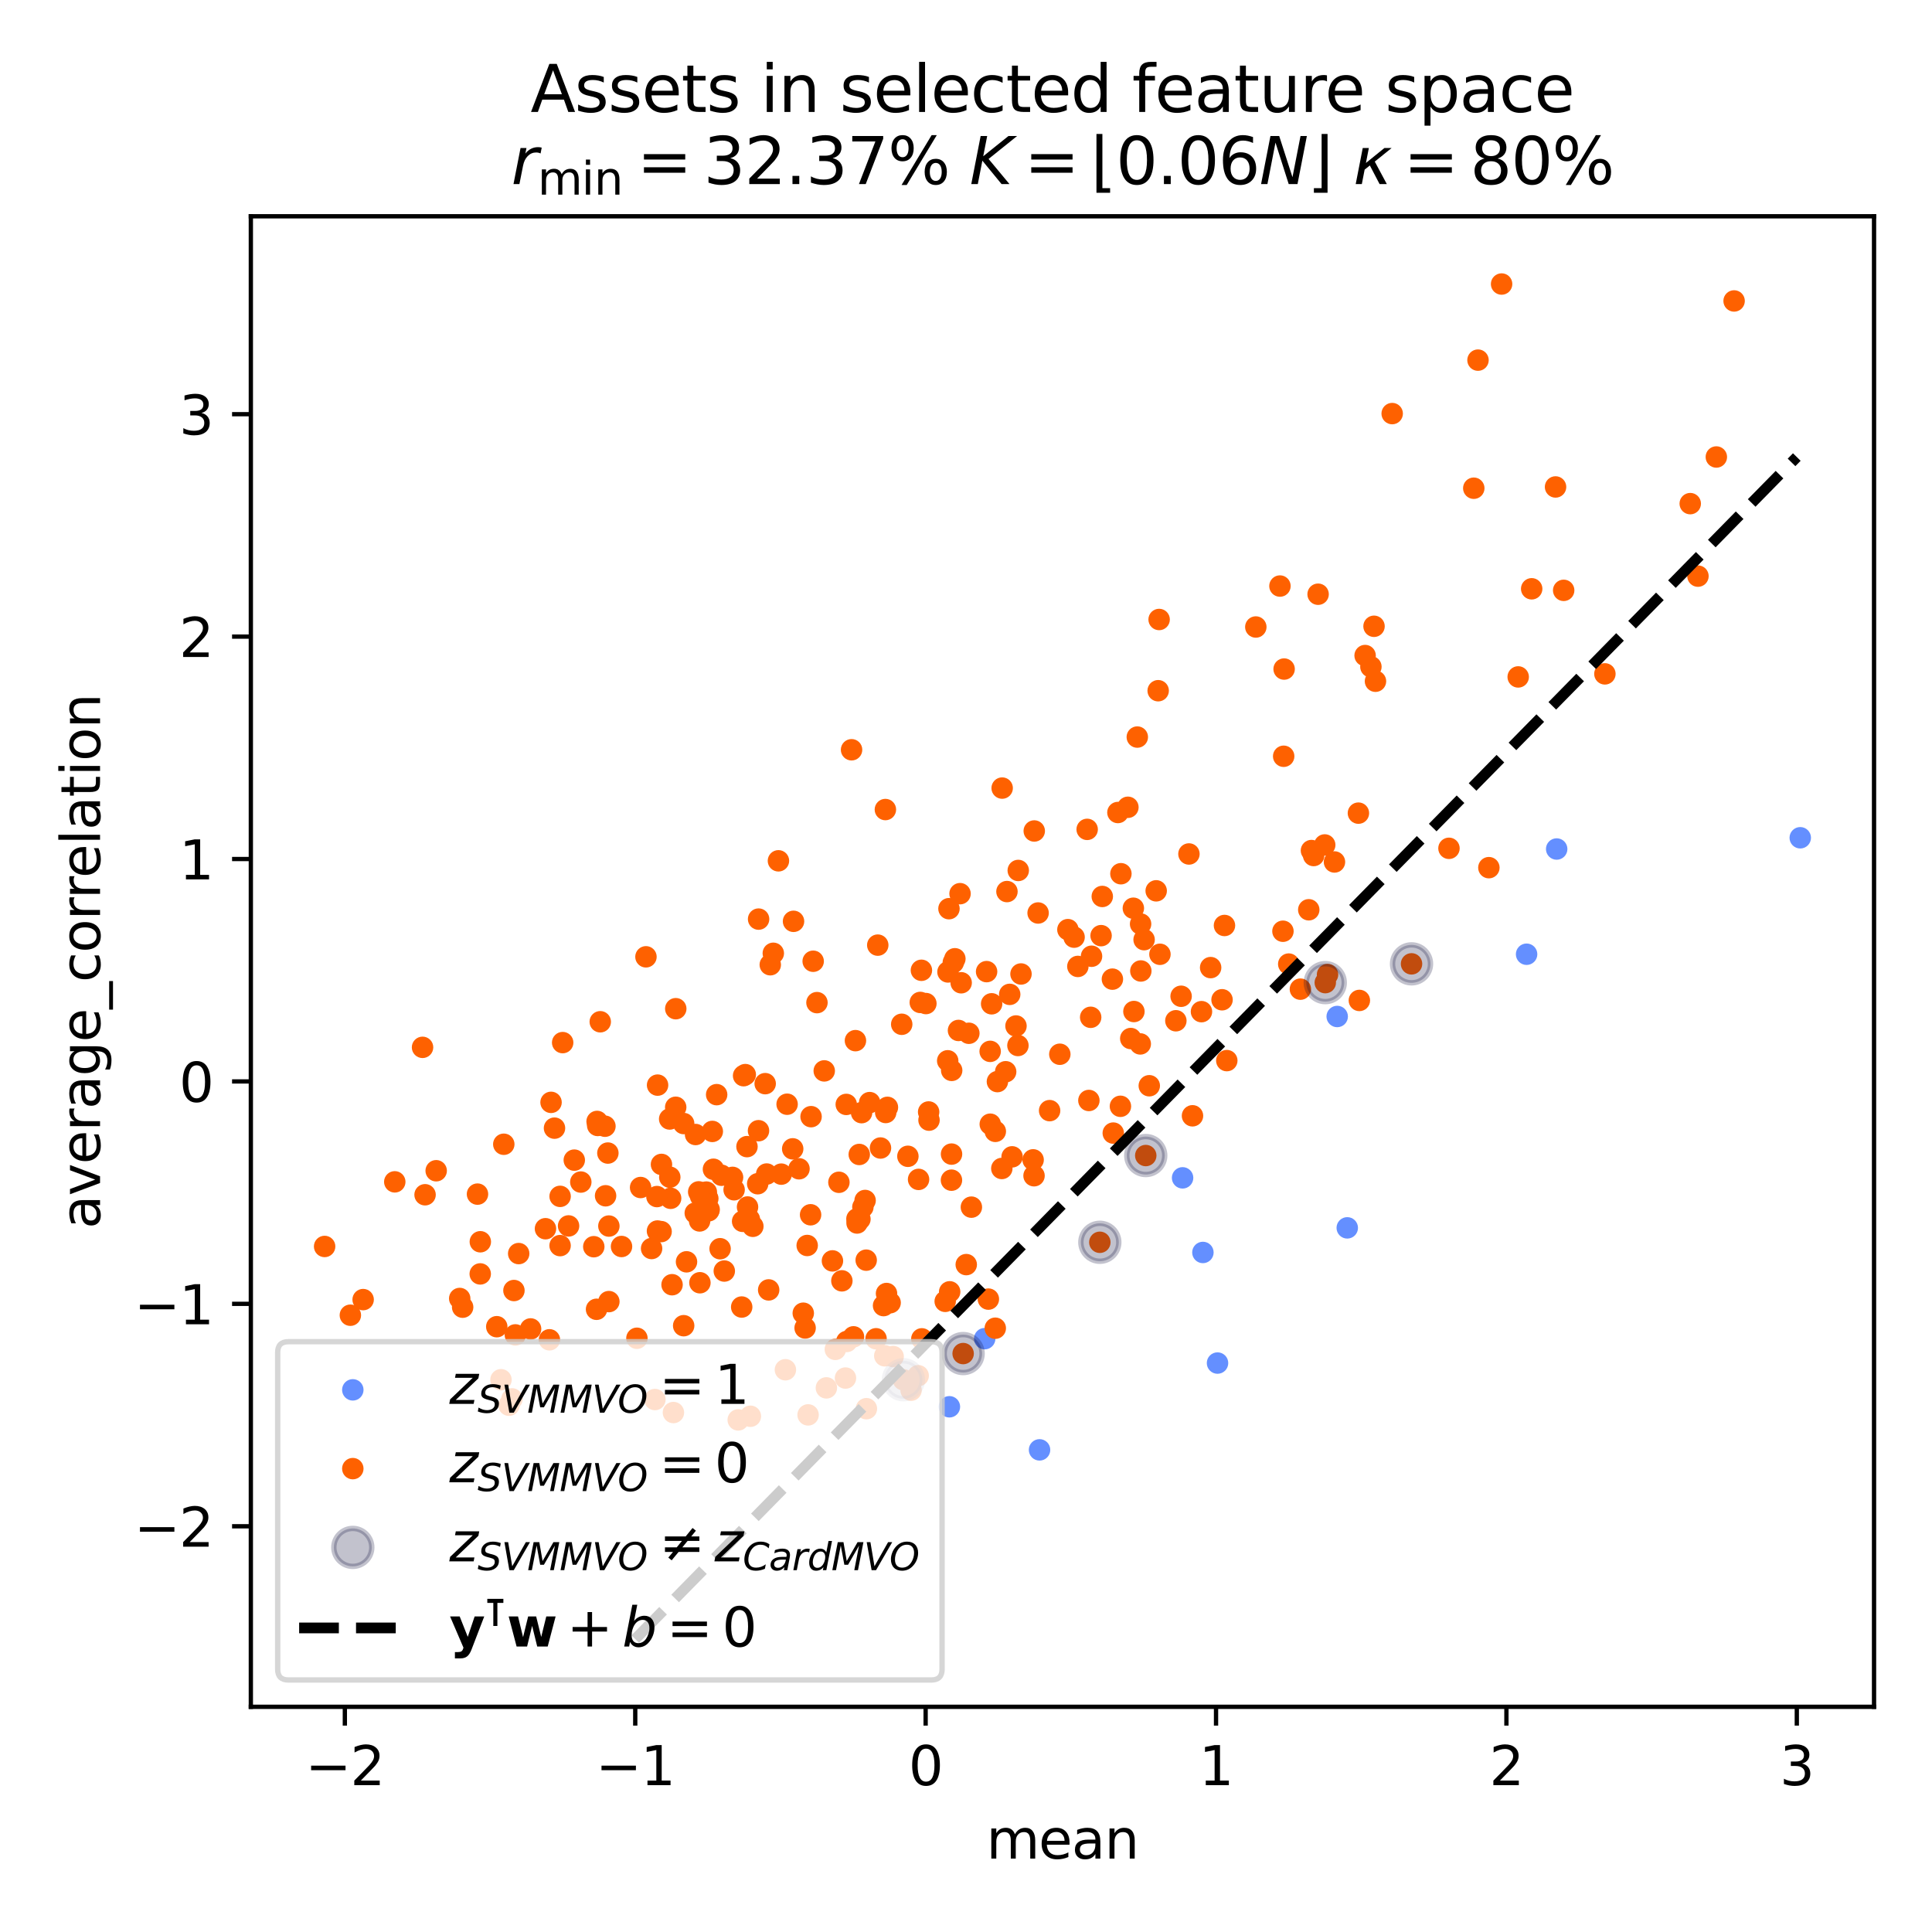 <?xml version="1.0" encoding="utf-8" standalone="no"?>
<!DOCTYPE svg PUBLIC "-//W3C//DTD SVG 1.1//EN"
  "http://www.w3.org/Graphics/SVG/1.1/DTD/svg11.dtd">
<svg xmlns:xlink="http://www.w3.org/1999/xlink" width="360pt" height="360pt" viewBox="0 0 360 360" xmlns="http://www.w3.org/2000/svg" version="1.1">
 <defs>
  <style type="text/css">*{stroke-linejoin: round; stroke-linecap: butt}</style>
 </defs>
 <g id="figure_1">
  <g id="patch_1">
   <path d="M 0 360 
L 360 360 
L 360 0 
L 0 0 
z
" style="fill: #ffffff"/>
  </g>
  <g id="axes_1">
   <g id="patch_2">
    <path d="M 46.741 318.04 
L 349.2 318.04 
L 349.2 40.301 
L 46.741 40.301 
z
" style="fill: #ffffff"/>
   </g>
   <g id="PathCollection_1">
    <defs>
     <path id="C0_0_ad85e792b3" d="M 0 1.5 
C 0.398 1.5 0.779 1.342 1.061 1.061 
C 1.342 0.779 1.5 0.398 1.5 -0 
C 1.5 -0.398 1.342 -0.779 1.061 -1.061 
C 0.779 -1.342 0.398 -1.5 0 -1.5 
C -0.398 -1.5 -0.779 -1.342 -1.061 -1.061 
C -1.342 -0.779 -1.5 -0.398 -1.5 0 
C -1.5 0.398 -1.342 0.779 -1.061 1.061 
C -0.779 1.342 -0.398 1.5 0 1.5 
z
"/>
    </defs>
    <g clip-path="url(#p6a54ca7753)">
     <use xlink:href="#C0_0_ad85e792b3" x="284.459" y="177.807" style="fill: #648fff; stroke: #648fff"/>
    </g>
    <g clip-path="url(#p6a54ca7753)">
     <use xlink:href="#C0_0_ad85e792b3" x="335.452" y="156.106" style="fill: #648fff; stroke: #648fff"/>
    </g>
    <g clip-path="url(#p6a54ca7753)">
     <use xlink:href="#C0_0_ad85e792b3" x="251.042" y="228.794" style="fill: #648fff; stroke: #648fff"/>
    </g>
    <g clip-path="url(#p6a54ca7753)">
     <use xlink:href="#C0_0_ad85e792b3" x="249.168" y="189.409" style="fill: #648fff; stroke: #648fff"/>
    </g>
    <g clip-path="url(#p6a54ca7753)">
     <use xlink:href="#C0_0_ad85e792b3" x="226.867" y="253.987" style="fill: #648fff; stroke: #648fff"/>
    </g>
    <g clip-path="url(#p6a54ca7753)">
     <use xlink:href="#C0_0_ad85e792b3" x="290.064" y="158.201" style="fill: #648fff; stroke: #648fff"/>
    </g>
    <g clip-path="url(#p6a54ca7753)">
     <use xlink:href="#C0_0_ad85e792b3" x="224.144" y="233.378" style="fill: #648fff; stroke: #648fff"/>
    </g>
    <g clip-path="url(#p6a54ca7753)">
     <use xlink:href="#C0_0_ad85e792b3" x="220.358" y="219.474" style="fill: #648fff; stroke: #648fff"/>
    </g>
    <g clip-path="url(#p6a54ca7753)">
     <use xlink:href="#C0_0_ad85e792b3" x="183.483" y="249.44" style="fill: #648fff; stroke: #648fff"/>
    </g>
    <g clip-path="url(#p6a54ca7753)">
     <use xlink:href="#C0_0_ad85e792b3" x="176.909" y="262.133" style="fill: #648fff; stroke: #648fff"/>
    </g>
    <g clip-path="url(#p6a54ca7753)">
     <use xlink:href="#C0_0_ad85e792b3" x="193.704" y="270.161" style="fill: #648fff; stroke: #648fff"/>
    </g>
   </g>
   <g id="PathCollection_2">
    <defs>
     <path id="C1_0_ed6f924e9b" d="M 0 1.5 
C 0.398 1.5 0.779 1.342 1.061 1.061 
C 1.342 0.779 1.5 0.398 1.5 -0 
C 1.5 -0.398 1.342 -0.779 1.061 -1.061 
C 0.779 -1.342 0.398 -1.5 0 -1.5 
C -0.398 -1.5 -0.779 -1.342 -1.061 -1.061 
C -1.342 -0.779 -1.5 -0.398 -1.5 0 
C -1.5 0.398 -1.342 0.779 -1.061 1.061 
C -0.779 1.342 -0.398 1.5 0 1.5 
z
"/>
    </defs>
    <g clip-path="url(#p6a54ca7753)">
     <use xlink:href="#C1_0_ed6f924e9b" x="242.309" y="184.315" style="fill: #fe6100; stroke: #fe6100"/>
    </g>
    <g clip-path="url(#p6a54ca7753)">
     <use xlink:href="#C1_0_ed6f924e9b" x="189.676" y="194.814" style="fill: #fe6100; stroke: #fe6100"/>
    </g>
    <g clip-path="url(#p6a54ca7753)">
     <use xlink:href="#C1_0_ed6f924e9b" x="210.698" y="193.515" style="fill: #fe6100; stroke: #fe6100"/>
    </g>
    <g clip-path="url(#p6a54ca7753)">
     <use xlink:href="#C1_0_ed6f924e9b" x="256.03" y="116.699" style="fill: #fe6100; stroke: #fe6100"/>
    </g>
    <g clip-path="url(#p6a54ca7753)">
     <use xlink:href="#C1_0_ed6f924e9b" x="134.181" y="232.681" style="fill: #fe6100; stroke: #fe6100"/>
    </g>
    <g clip-path="url(#p6a54ca7753)">
     <use xlink:href="#C1_0_ed6f924e9b" x="184.501" y="195.906" style="fill: #fe6100; stroke: #fe6100"/>
    </g>
    <g clip-path="url(#p6a54ca7753)">
     <use xlink:href="#C1_0_ed6f924e9b" x="215.809" y="128.705" style="fill: #fe6100; stroke: #fe6100"/>
    </g>
    <g clip-path="url(#p6a54ca7753)">
     <use xlink:href="#C1_0_ed6f924e9b" x="146.348" y="255.234" style="fill: #fe6100; stroke: #fe6100"/>
    </g>
    <g clip-path="url(#p6a54ca7753)">
     <use xlink:href="#C1_0_ed6f924e9b" x="244.777" y="159.416" style="fill: #fe6100; stroke: #fe6100"/>
    </g>
    <g clip-path="url(#p6a54ca7753)">
     <use xlink:href="#C1_0_ed6f924e9b" x="187.632" y="166.13" style="fill: #fe6100; stroke: #fe6100"/>
    </g>
    <g clip-path="url(#p6a54ca7753)">
     <use xlink:href="#C1_0_ed6f924e9b" x="165.191" y="241.026" style="fill: #fe6100; stroke: #fe6100"/>
    </g>
    <g clip-path="url(#p6a54ca7753)">
     <use xlink:href="#C1_0_ed6f924e9b" x="177.304" y="215.049" style="fill: #fe6100; stroke: #fe6100"/>
    </g>
    <g clip-path="url(#p6a54ca7753)">
     <use xlink:href="#C1_0_ed6f924e9b" x="177.928" y="178.652" style="fill: #fe6100; stroke: #fe6100"/>
    </g>
    <g clip-path="url(#p6a54ca7753)">
     <use xlink:href="#C1_0_ed6f924e9b" x="122.529" y="202.196" style="fill: #fe6100; stroke: #fe6100"/>
    </g>
    <g clip-path="url(#p6a54ca7753)">
     <use xlink:href="#C1_0_ed6f924e9b" x="238.5" y="109.202" style="fill: #fe6100; stroke: #fe6100"/>
    </g>
    <g clip-path="url(#p6a54ca7753)">
     <use xlink:href="#C1_0_ed6f924e9b" x="274.617" y="90.973" style="fill: #fe6100; stroke: #fe6100"/>
    </g>
    <g clip-path="url(#p6a54ca7753)">
     <use xlink:href="#C1_0_ed6f924e9b" x="151.04" y="226.355" style="fill: #fe6100; stroke: #fe6100"/>
    </g>
    <g clip-path="url(#p6a54ca7753)">
     <use xlink:href="#C1_0_ed6f924e9b" x="122.509" y="229.382" style="fill: #fe6100; stroke: #fe6100"/>
    </g>
    <g clip-path="url(#p6a54ca7753)">
     <use xlink:href="#C1_0_ed6f924e9b" x="156.319" y="220.302" style="fill: #fe6100; stroke: #fe6100"/>
    </g>
    <g clip-path="url(#p6a54ca7753)">
     <use xlink:href="#C1_0_ed6f924e9b" x="93.349" y="257.093" style="fill: #fe6100; stroke: #fe6100"/>
    </g>
    <g clip-path="url(#p6a54ca7753)">
     <use xlink:href="#C1_0_ed6f924e9b" x="134.961" y="236.839" style="fill: #fe6100; stroke: #fe6100"/>
    </g>
    <g clip-path="url(#p6a54ca7753)">
     <use xlink:href="#C1_0_ed6f924e9b" x="179.466" y="252.218" style="fill: #fe6100; stroke: #fe6100"/>
    </g>
    <g clip-path="url(#p6a54ca7753)">
     <use xlink:href="#C1_0_ed6f924e9b" x="131.619" y="222.127" style="fill: #fe6100; stroke: #fe6100"/>
    </g>
    <g clip-path="url(#p6a54ca7753)">
     <use xlink:href="#C1_0_ed6f924e9b" x="139.292" y="224.905" style="fill: #fe6100; stroke: #fe6100"/>
    </g>
    <g clip-path="url(#p6a54ca7753)">
     <use xlink:href="#C1_0_ed6f924e9b" x="186.739" y="146.848" style="fill: #fe6100; stroke: #fe6100"/>
    </g>
    <g clip-path="url(#p6a54ca7753)">
     <use xlink:href="#C1_0_ed6f924e9b" x="189.315" y="191.178" style="fill: #fe6100; stroke: #fe6100"/>
    </g>
    <g clip-path="url(#p6a54ca7753)">
     <use xlink:href="#C1_0_ed6f924e9b" x="93.873" y="213.215" style="fill: #fe6100; stroke: #fe6100"/>
    </g>
    <g clip-path="url(#p6a54ca7753)">
     <use xlink:href="#C1_0_ed6f924e9b" x="143.53" y="179.766" style="fill: #fe6100; stroke: #fe6100"/>
    </g>
    <g clip-path="url(#p6a54ca7753)">
     <use xlink:href="#C1_0_ed6f924e9b" x="176.589" y="197.664" style="fill: #fe6100; stroke: #fe6100"/>
    </g>
    <g clip-path="url(#p6a54ca7753)">
     <use xlink:href="#C1_0_ed6f924e9b" x="185.464" y="210.812" style="fill: #fe6100; stroke: #fe6100"/>
    </g>
    <g clip-path="url(#p6a54ca7753)">
     <use xlink:href="#C1_0_ed6f924e9b" x="184.776" y="187.043" style="fill: #fe6100; stroke: #fe6100"/>
    </g>
    <g clip-path="url(#p6a54ca7753)">
     <use xlink:href="#C1_0_ed6f924e9b" x="120.365" y="178.289" style="fill: #fe6100; stroke: #fe6100"/>
    </g>
    <g clip-path="url(#p6a54ca7753)">
     <use xlink:href="#C1_0_ed6f924e9b" x="95.402" y="260.66" style="fill: #fe6100; stroke: #fe6100"/>
    </g>
    <g clip-path="url(#p6a54ca7753)">
     <use xlink:href="#C1_0_ed6f924e9b" x="239.276" y="124.668" style="fill: #fe6100; stroke: #fe6100"/>
    </g>
    <g clip-path="url(#p6a54ca7753)">
     <use xlink:href="#C1_0_ed6f924e9b" x="73.56" y="220.22" style="fill: #fe6100; stroke: #fe6100"/>
    </g>
    <g clip-path="url(#p6a54ca7753)">
     <use xlink:href="#C1_0_ed6f924e9b" x="211.183" y="169.235" style="fill: #fe6100; stroke: #fe6100"/>
    </g>
    <g clip-path="url(#p6a54ca7753)">
     <use xlink:href="#C1_0_ed6f924e9b" x="105.945" y="228.432" style="fill: #fe6100; stroke: #fe6100"/>
    </g>
    <g clip-path="url(#p6a54ca7753)">
     <use xlink:href="#C1_0_ed6f924e9b" x="132.729" y="210.825" style="fill: #fe6100; stroke: #fe6100"/>
    </g>
    <g clip-path="url(#p6a54ca7753)">
     <use xlink:href="#C1_0_ed6f924e9b" x="188.589" y="215.56" style="fill: #fe6100; stroke: #fe6100"/>
    </g>
    <g clip-path="url(#p6a54ca7753)">
     <use xlink:href="#C1_0_ed6f924e9b" x="158.676" y="139.708" style="fill: #fe6100; stroke: #fe6100"/>
    </g>
    <g clip-path="url(#p6a54ca7753)">
     <use xlink:href="#C1_0_ed6f924e9b" x="171.161" y="219.764" style="fill: #fe6100; stroke: #fe6100"/>
    </g>
    <g clip-path="url(#p6a54ca7753)">
     <use xlink:href="#C1_0_ed6f924e9b" x="208.775" y="206.143" style="fill: #fe6100; stroke: #fe6100"/>
    </g>
    <g clip-path="url(#p6a54ca7753)">
     <use xlink:href="#C1_0_ed6f924e9b" x="133.538" y="203.972" style="fill: #fe6100; stroke: #fe6100"/>
    </g>
    <g clip-path="url(#p6a54ca7753)">
     <use xlink:href="#C1_0_ed6f924e9b" x="127.391" y="209.357" style="fill: #fe6100; stroke: #fe6100"/>
    </g>
    <g clip-path="url(#p6a54ca7753)">
     <use xlink:href="#C1_0_ed6f924e9b" x="98.869" y="247.627" style="fill: #fe6100; stroke: #fe6100"/>
    </g>
    <g clip-path="url(#p6a54ca7753)">
     <use xlink:href="#C1_0_ed6f924e9b" x="186.674" y="217.729" style="fill: #fe6100; stroke: #fe6100"/>
    </g>
    <g clip-path="url(#p6a54ca7753)">
     <use xlink:href="#C1_0_ed6f924e9b" x="184.521" y="209.477" style="fill: #fe6100; stroke: #fe6100"/>
    </g>
    <g clip-path="url(#p6a54ca7753)">
     <use xlink:href="#C1_0_ed6f924e9b" x="142.859" y="218.763" style="fill: #fe6100; stroke: #fe6100"/>
    </g>
    <g clip-path="url(#p6a54ca7753)">
     <use xlink:href="#C1_0_ed6f924e9b" x="183.838" y="181.048" style="fill: #fe6100; stroke: #fe6100"/>
    </g>
    <g clip-path="url(#p6a54ca7753)">
     <use xlink:href="#C1_0_ed6f924e9b" x="121.416" y="232.642" style="fill: #fe6100; stroke: #fe6100"/>
    </g>
    <g clip-path="url(#p6a54ca7753)">
     <use xlink:href="#C1_0_ed6f924e9b" x="207.441" y="211.135" style="fill: #fe6100; stroke: #fe6100"/>
    </g>
    <g clip-path="url(#p6a54ca7753)">
     <use xlink:href="#C1_0_ed6f924e9b" x="177.635" y="179.342" style="fill: #fe6100; stroke: #fe6100"/>
    </g>
    <g clip-path="url(#p6a54ca7753)">
     <use xlink:href="#C1_0_ed6f924e9b" x="101.641" y="228.953" style="fill: #fe6100; stroke: #fe6100"/>
    </g>
    <g clip-path="url(#p6a54ca7753)">
     <use xlink:href="#C1_0_ed6f924e9b" x="168.335" y="257.099" style="fill: #fe6100; stroke: #fe6100"/>
    </g>
    <g clip-path="url(#p6a54ca7753)">
     <use xlink:href="#C1_0_ed6f924e9b" x="127.923" y="235.122" style="fill: #fe6100; stroke: #fe6100"/>
    </g>
    <g clip-path="url(#p6a54ca7753)">
     <use xlink:href="#C1_0_ed6f924e9b" x="176.958" y="240.712" style="fill: #fe6100; stroke: #fe6100"/>
    </g>
    <g clip-path="url(#p6a54ca7753)">
     <use xlink:href="#C1_0_ed6f924e9b" x="234.003" y="116.833" style="fill: #fe6100; stroke: #fe6100"/>
    </g>
    <g clip-path="url(#p6a54ca7753)">
     <use xlink:href="#C1_0_ed6f924e9b" x="89.484" y="237.375" style="fill: #fe6100; stroke: #fe6100"/>
    </g>
    <g clip-path="url(#p6a54ca7753)">
     <use xlink:href="#C1_0_ed6f924e9b" x="151.131" y="208.074" style="fill: #fe6100; stroke: #fe6100"/>
    </g>
    <g clip-path="url(#p6a54ca7753)">
     <use xlink:href="#C1_0_ed6f924e9b" x="319.815" y="85.154" style="fill: #fe6100; stroke: #fe6100"/>
    </g>
    <g clip-path="url(#p6a54ca7753)">
     <use xlink:href="#C1_0_ed6f924e9b" x="130.538" y="222.906" style="fill: #fe6100; stroke: #fe6100"/>
    </g>
    <g clip-path="url(#p6a54ca7753)">
     <use xlink:href="#C1_0_ed6f924e9b" x="239.058" y="173.523" style="fill: #fe6100; stroke: #fe6100"/>
    </g>
    <g clip-path="url(#p6a54ca7753)">
     <use xlink:href="#C1_0_ed6f924e9b" x="119.365" y="221.276" style="fill: #fe6100; stroke: #fe6100"/>
    </g>
    <g clip-path="url(#p6a54ca7753)">
     <use xlink:href="#C1_0_ed6f924e9b" x="137.556" y="264.577" style="fill: #fe6100; stroke: #fe6100"/>
    </g>
    <g clip-path="url(#p6a54ca7753)">
     <use xlink:href="#C1_0_ed6f924e9b" x="171.773" y="249.476" style="fill: #fe6100; stroke: #fe6100"/>
    </g>
    <g clip-path="url(#p6a54ca7753)">
     <use xlink:href="#C1_0_ed6f924e9b" x="124.781" y="208.508" style="fill: #fe6100; stroke: #fe6100"/>
    </g>
    <g clip-path="url(#p6a54ca7753)">
     <use xlink:href="#C1_0_ed6f924e9b" x="103.323" y="210.214" style="fill: #fe6100; stroke: #fe6100"/>
    </g>
    <g clip-path="url(#p6a54ca7753)">
     <use xlink:href="#C1_0_ed6f924e9b" x="88.973" y="222.506" style="fill: #fe6100; stroke: #fe6100"/>
    </g>
    <g clip-path="url(#p6a54ca7753)">
     <use xlink:href="#C1_0_ed6f924e9b" x="198.987" y="173.222" style="fill: #fe6100; stroke: #fe6100"/>
    </g>
    <g clip-path="url(#p6a54ca7753)">
     <use xlink:href="#C1_0_ed6f924e9b" x="138.557" y="200.441" style="fill: #fe6100; stroke: #fe6100"/>
    </g>
    <g clip-path="url(#p6a54ca7753)">
     <use xlink:href="#C1_0_ed6f924e9b" x="177.291" y="219.909" style="fill: #fe6100; stroke: #fe6100"/>
    </g>
    <g clip-path="url(#p6a54ca7753)">
     <use xlink:href="#C1_0_ed6f924e9b" x="173.108" y="208.722" style="fill: #fe6100; stroke: #fe6100"/>
    </g>
    <g clip-path="url(#p6a54ca7753)">
     <use xlink:href="#C1_0_ed6f924e9b" x="163.241" y="249.46" style="fill: #fe6100; stroke: #fe6100"/>
    </g>
    <g clip-path="url(#p6a54ca7753)">
     <use xlink:href="#C1_0_ed6f924e9b" x="166.426" y="252.774" style="fill: #fe6100; stroke: #fe6100"/>
    </g>
    <g clip-path="url(#p6a54ca7753)">
     <use xlink:href="#C1_0_ed6f924e9b" x="215.986" y="115.433" style="fill: #fe6100; stroke: #fe6100"/>
    </g>
    <g clip-path="url(#p6a54ca7753)">
     <use xlink:href="#C1_0_ed6f924e9b" x="213.495" y="215.32" style="fill: #fe6100; stroke: #fe6100"/>
    </g>
    <g clip-path="url(#p6a54ca7753)">
     <use xlink:href="#C1_0_ed6f924e9b" x="184.17" y="242.069" style="fill: #fe6100; stroke: #fe6100"/>
    </g>
    <g clip-path="url(#p6a54ca7753)">
     <use xlink:href="#C1_0_ed6f924e9b" x="113.269" y="214.856" style="fill: #fe6100; stroke: #fe6100"/>
    </g>
    <g clip-path="url(#p6a54ca7753)">
     <use xlink:href="#C1_0_ed6f924e9b" x="150.022" y="247.447" style="fill: #fe6100; stroke: #fe6100"/>
    </g>
    <g clip-path="url(#p6a54ca7753)">
     <use xlink:href="#C1_0_ed6f924e9b" x="86.208" y="243.575" style="fill: #fe6100; stroke: #fe6100"/>
    </g>
    <g clip-path="url(#p6a54ca7753)">
     <use xlink:href="#C1_0_ed6f924e9b" x="147.708" y="214.07" style="fill: #fe6100; stroke: #fe6100"/>
    </g>
    <g clip-path="url(#p6a54ca7753)">
     <use xlink:href="#C1_0_ed6f924e9b" x="145.576" y="218.782" style="fill: #fe6100; stroke: #fe6100"/>
    </g>
    <g clip-path="url(#p6a54ca7753)">
     <use xlink:href="#C1_0_ed6f924e9b" x="165.866" y="242.742" style="fill: #fe6100; stroke: #fe6100"/>
    </g>
    <g clip-path="url(#p6a54ca7753)">
     <use xlink:href="#C1_0_ed6f924e9b" x="140.284" y="228.505" style="fill: #fe6100; stroke: #fe6100"/>
    </g>
    <g clip-path="url(#p6a54ca7753)">
     <use xlink:href="#C1_0_ed6f924e9b" x="169.767" y="259.046" style="fill: #fe6100; stroke: #fe6100"/>
    </g>
    <g clip-path="url(#p6a54ca7753)">
     <use xlink:href="#C1_0_ed6f924e9b" x="200.14" y="174.625" style="fill: #fe6100; stroke: #fe6100"/>
    </g>
    <g clip-path="url(#p6a54ca7753)">
     <use xlink:href="#C1_0_ed6f924e9b" x="212.577" y="180.928" style="fill: #fe6100; stroke: #fe6100"/>
    </g>
    <g clip-path="url(#p6a54ca7753)">
     <use xlink:href="#C1_0_ed6f924e9b" x="205.393" y="167.043" style="fill: #fe6100; stroke: #fe6100"/>
    </g>
    <g clip-path="url(#p6a54ca7753)">
     <use xlink:href="#C1_0_ed6f924e9b" x="207.28" y="182.449" style="fill: #fe6100; stroke: #fe6100"/>
    </g>
    <g clip-path="url(#p6a54ca7753)">
     <use xlink:href="#C1_0_ed6f924e9b" x="212.532" y="172.171" style="fill: #fe6100; stroke: #fe6100"/>
    </g>
    <g clip-path="url(#p6a54ca7753)">
     <use xlink:href="#C1_0_ed6f924e9b" x="67.667" y="242.161" style="fill: #fe6100; stroke: #fe6100"/>
    </g>
    <g clip-path="url(#p6a54ca7753)">
     <use xlink:href="#C1_0_ed6f924e9b" x="192.677" y="219.083" style="fill: #fe6100; stroke: #fe6100"/>
    </g>
    <g clip-path="url(#p6a54ca7753)">
     <use xlink:href="#C1_0_ed6f924e9b" x="208.865" y="162.806" style="fill: #fe6100; stroke: #fe6100"/>
    </g>
    <g clip-path="url(#p6a54ca7753)">
     <use xlink:href="#C1_0_ed6f924e9b" x="193.435" y="170.123" style="fill: #fe6100; stroke: #fe6100"/>
    </g>
    <g clip-path="url(#p6a54ca7753)">
     <use xlink:href="#C1_0_ed6f924e9b" x="256.3" y="126.938" style="fill: #fe6100; stroke: #fe6100"/>
    </g>
    <g clip-path="url(#p6a54ca7753)">
     <use xlink:href="#C1_0_ed6f924e9b" x="176.124" y="242.487" style="fill: #fe6100; stroke: #fe6100"/>
    </g>
    <g clip-path="url(#p6a54ca7753)">
     <use xlink:href="#C1_0_ed6f924e9b" x="220.083" y="185.639" style="fill: #fe6100; stroke: #fe6100"/>
    </g>
    <g clip-path="url(#p6a54ca7753)">
     <use xlink:href="#C1_0_ed6f924e9b" x="150.408" y="232.077" style="fill: #fe6100; stroke: #fe6100"/>
    </g>
    <g clip-path="url(#p6a54ca7753)">
     <use xlink:href="#C1_0_ed6f924e9b" x="299.05" y="125.566" style="fill: #fe6100; stroke: #fe6100"/>
    </g>
    <g clip-path="url(#p6a54ca7753)">
     <use xlink:href="#C1_0_ed6f924e9b" x="113.455" y="228.457" style="fill: #fe6100; stroke: #fe6100"/>
    </g>
    <g clip-path="url(#p6a54ca7753)">
     <use xlink:href="#C1_0_ed6f924e9b" x="130.191" y="222.086" style="fill: #fe6100; stroke: #fe6100"/>
    </g>
    <g clip-path="url(#p6a54ca7753)">
     <use xlink:href="#C1_0_ed6f924e9b" x="102.68" y="205.408" style="fill: #fe6100; stroke: #fe6100"/>
    </g>
    <g clip-path="url(#p6a54ca7753)">
     <use xlink:href="#C1_0_ed6f924e9b" x="165.361" y="206.337" style="fill: #fe6100; stroke: #fe6100"/>
    </g>
    <g clip-path="url(#p6a54ca7753)">
     <use xlink:href="#C1_0_ed6f924e9b" x="152.23" y="186.826" style="fill: #fe6100; stroke: #fe6100"/>
    </g>
    <g clip-path="url(#p6a54ca7753)">
     <use xlink:href="#C1_0_ed6f924e9b" x="291.368" y="110.003" style="fill: #fe6100; stroke: #fe6100"/>
    </g>
    <g clip-path="url(#p6a54ca7753)">
     <use xlink:href="#C1_0_ed6f924e9b" x="248.659" y="160.615" style="fill: #fe6100; stroke: #fe6100"/>
    </g>
    <g clip-path="url(#p6a54ca7753)">
     <use xlink:href="#C1_0_ed6f924e9b" x="92.565" y="247.212" style="fill: #fe6100; stroke: #fe6100"/>
    </g>
    <g clip-path="url(#p6a54ca7753)">
     <use xlink:href="#C1_0_ed6f924e9b" x="179.1" y="183.125" style="fill: #fe6100; stroke: #fe6100"/>
    </g>
    <g clip-path="url(#p6a54ca7753)">
     <use xlink:href="#C1_0_ed6f924e9b" x="104.845" y="194.275" style="fill: #fe6100; stroke: #fe6100"/>
    </g>
    <g clip-path="url(#p6a54ca7753)">
     <use xlink:href="#C1_0_ed6f924e9b" x="165.038" y="207.298" style="fill: #fe6100; stroke: #fe6100"/>
    </g>
    <g clip-path="url(#p6a54ca7753)">
     <use xlink:href="#C1_0_ed6f924e9b" x="156.87" y="238.665" style="fill: #fe6100; stroke: #fe6100"/>
    </g>
    <g clip-path="url(#p6a54ca7753)">
     <use xlink:href="#C1_0_ed6f924e9b" x="112.841" y="222.817" style="fill: #fe6100; stroke: #fe6100"/>
    </g>
    <g clip-path="url(#p6a54ca7753)">
     <use xlink:href="#C1_0_ed6f924e9b" x="130.363" y="227.506" style="fill: #fe6100; stroke: #fe6100"/>
    </g>
    <g clip-path="url(#p6a54ca7753)">
     <use xlink:href="#C1_0_ed6f924e9b" x="136.79" y="221.697" style="fill: #fe6100; stroke: #fe6100"/>
    </g>
    <g clip-path="url(#p6a54ca7753)">
     <use xlink:href="#C1_0_ed6f924e9b" x="269.995" y="158.072" style="fill: #fe6100; stroke: #fe6100"/>
    </g>
    <g clip-path="url(#p6a54ca7753)">
     <use xlink:href="#C1_0_ed6f924e9b" x="171.091" y="256.341" style="fill: #fe6100; stroke: #fe6100"/>
    </g>
    <g clip-path="url(#p6a54ca7753)">
     <use xlink:href="#C1_0_ed6f924e9b" x="277.431" y="161.676" style="fill: #fe6100; stroke: #fe6100"/>
    </g>
    <g clip-path="url(#p6a54ca7753)">
     <use xlink:href="#C1_0_ed6f924e9b" x="159.699" y="227.888" style="fill: #fe6100; stroke: #fe6100"/>
    </g>
    <g clip-path="url(#p6a54ca7753)">
     <use xlink:href="#C1_0_ed6f924e9b" x="205.171" y="174.344" style="fill: #fe6100; stroke: #fe6100"/>
    </g>
    <g clip-path="url(#p6a54ca7753)">
     <use xlink:href="#C1_0_ed6f924e9b" x="246.843" y="157.443" style="fill: #fe6100; stroke: #fe6100"/>
    </g>
    <g clip-path="url(#p6a54ca7753)">
     <use xlink:href="#C1_0_ed6f924e9b" x="279.802" y="52.925" style="fill: #fe6100; stroke: #fe6100"/>
    </g>
    <g clip-path="url(#p6a54ca7753)">
     <use xlink:href="#C1_0_ed6f924e9b" x="141.337" y="210.692" style="fill: #fe6100; stroke: #fe6100"/>
    </g>
    <g clip-path="url(#p6a54ca7753)">
     <use xlink:href="#C1_0_ed6f924e9b" x="246.947" y="183.099" style="fill: #fe6100; stroke: #fe6100"/>
    </g>
    <g clip-path="url(#p6a54ca7753)">
     <use xlink:href="#C1_0_ed6f924e9b" x="153.584" y="199.547" style="fill: #fe6100; stroke: #fe6100"/>
    </g>
    <g clip-path="url(#p6a54ca7753)">
     <use xlink:href="#C1_0_ed6f924e9b" x="157.688" y="205.793" style="fill: #fe6100; stroke: #fe6100"/>
    </g>
    <g clip-path="url(#p6a54ca7753)">
     <use xlink:href="#C1_0_ed6f924e9b" x="138.205" y="243.546" style="fill: #fe6100; stroke: #fe6100"/>
    </g>
    <g clip-path="url(#p6a54ca7753)">
     <use xlink:href="#C1_0_ed6f924e9b" x="211.289" y="188.482" style="fill: #fe6100; stroke: #fe6100"/>
    </g>
    <g clip-path="url(#p6a54ca7753)">
     <use xlink:href="#C1_0_ed6f924e9b" x="177.332" y="199.452" style="fill: #fe6100; stroke: #fe6100"/>
    </g>
    <g clip-path="url(#p6a54ca7753)">
     <use xlink:href="#C1_0_ed6f924e9b" x="211.919" y="137.341" style="fill: #fe6100; stroke: #fe6100"/>
    </g>
    <g clip-path="url(#p6a54ca7753)">
     <use xlink:href="#C1_0_ed6f924e9b" x="131.889" y="223.331" style="fill: #fe6100; stroke: #fe6100"/>
    </g>
    <g clip-path="url(#p6a54ca7753)">
     <use xlink:href="#C1_0_ed6f924e9b" x="192.718" y="154.842" style="fill: #fe6100; stroke: #fe6100"/>
    </g>
    <g clip-path="url(#p6a54ca7753)">
     <use xlink:href="#C1_0_ed6f924e9b" x="147.862" y="171.676" style="fill: #fe6100; stroke: #fe6100"/>
    </g>
    <g clip-path="url(#p6a54ca7753)">
     <use xlink:href="#C1_0_ed6f924e9b" x="259.413" y="77.066" style="fill: #fe6100; stroke: #fe6100"/>
    </g>
    <g clip-path="url(#p6a54ca7753)">
     <use xlink:href="#C1_0_ed6f924e9b" x="187.392" y="199.704" style="fill: #fe6100; stroke: #fe6100"/>
    </g>
    <g clip-path="url(#p6a54ca7753)">
     <use xlink:href="#C1_0_ed6f924e9b" x="138.872" y="200.237" style="fill: #fe6100; stroke: #fe6100"/>
    </g>
    <g clip-path="url(#p6a54ca7753)">
     <use xlink:href="#C1_0_ed6f924e9b" x="212.474" y="194.519" style="fill: #fe6100; stroke: #fe6100"/>
    </g>
    <g clip-path="url(#p6a54ca7753)">
     <use xlink:href="#C1_0_ed6f924e9b" x="240.138" y="179.64" style="fill: #fe6100; stroke: #fe6100"/>
    </g>
    <g clip-path="url(#p6a54ca7753)">
     <use xlink:href="#C1_0_ed6f924e9b" x="160.785" y="224.924" style="fill: #fe6100; stroke: #fe6100"/>
    </g>
    <g clip-path="url(#p6a54ca7753)">
     <use xlink:href="#C1_0_ed6f924e9b" x="123.257" y="216.972" style="fill: #fe6100; stroke: #fe6100"/>
    </g>
    <g clip-path="url(#p6a54ca7753)">
     <use xlink:href="#C1_0_ed6f924e9b" x="178.89" y="166.523" style="fill: #fe6100; stroke: #fe6100"/>
    </g>
    <g clip-path="url(#p6a54ca7753)">
     <use xlink:href="#C1_0_ed6f924e9b" x="111.259" y="208.964" style="fill: #fe6100; stroke: #fe6100"/>
    </g>
    <g clip-path="url(#p6a54ca7753)">
     <use xlink:href="#C1_0_ed6f924e9b" x="215.438" y="165.993" style="fill: #fe6100; stroke: #fe6100"/>
    </g>
    <g clip-path="url(#p6a54ca7753)">
     <use xlink:href="#C1_0_ed6f924e9b" x="96.029" y="248.738" style="fill: #fe6100; stroke: #fe6100"/>
    </g>
    <g clip-path="url(#p6a54ca7753)">
     <use xlink:href="#C1_0_ed6f924e9b" x="148.884" y="217.786" style="fill: #fe6100; stroke: #fe6100"/>
    </g>
    <g clip-path="url(#p6a54ca7753)">
     <use xlink:href="#C1_0_ed6f924e9b" x="282.893" y="126.135" style="fill: #fe6100; stroke: #fe6100"/>
    </g>
    <g clip-path="url(#p6a54ca7753)">
     <use xlink:href="#C1_0_ed6f924e9b" x="132.047" y="225.613" style="fill: #fe6100; stroke: #fe6100"/>
    </g>
    <g clip-path="url(#p6a54ca7753)">
     <use xlink:href="#C1_0_ed6f924e9b" x="164.979" y="150.848" style="fill: #fe6100; stroke: #fe6100"/>
    </g>
    <g clip-path="url(#p6a54ca7753)">
     <use xlink:href="#C1_0_ed6f924e9b" x="202.577" y="154.542" style="fill: #fe6100; stroke: #fe6100"/>
    </g>
    <g clip-path="url(#p6a54ca7753)">
     <use xlink:href="#C1_0_ed6f924e9b" x="164.067" y="213.916" style="fill: #fe6100; stroke: #fe6100"/>
    </g>
    <g clip-path="url(#p6a54ca7753)">
     <use xlink:href="#C1_0_ed6f924e9b" x="173.038" y="207.199" style="fill: #fe6100; stroke: #fe6100"/>
    </g>
    <g clip-path="url(#p6a54ca7753)">
     <use xlink:href="#C1_0_ed6f924e9b" x="60.489" y="232.26" style="fill: #fe6100; stroke: #fe6100"/>
    </g>
    <g clip-path="url(#p6a54ca7753)">
     <use xlink:href="#C1_0_ed6f924e9b" x="159.4" y="193.91" style="fill: #fe6100; stroke: #fe6100"/>
    </g>
    <g clip-path="url(#p6a54ca7753)">
     <use xlink:href="#C1_0_ed6f924e9b" x="214.151" y="202.313" style="fill: #fe6100; stroke: #fe6100"/>
    </g>
    <g clip-path="url(#p6a54ca7753)">
     <use xlink:href="#C1_0_ed6f924e9b" x="255.448" y="124.241" style="fill: #fe6100; stroke: #fe6100"/>
    </g>
    <g clip-path="url(#p6a54ca7753)">
     <use xlink:href="#C1_0_ed6f924e9b" x="228.163" y="172.45" style="fill: #fe6100; stroke: #fe6100"/>
    </g>
    <g clip-path="url(#p6a54ca7753)">
     <use xlink:href="#C1_0_ed6f924e9b" x="168.022" y="190.859" style="fill: #fe6100; stroke: #fe6100"/>
    </g>
    <g clip-path="url(#p6a54ca7753)">
     <use xlink:href="#C1_0_ed6f924e9b" x="123.187" y="229.492" style="fill: #fe6100; stroke: #fe6100"/>
    </g>
    <g clip-path="url(#p6a54ca7753)">
     <use xlink:href="#C1_0_ed6f924e9b" x="202.897" y="205.058" style="fill: #fe6100; stroke: #fe6100"/>
    </g>
    <g clip-path="url(#p6a54ca7753)">
     <use xlink:href="#C1_0_ed6f924e9b" x="188.144" y="185.286" style="fill: #fe6100; stroke: #fe6100"/>
    </g>
    <g clip-path="url(#p6a54ca7753)">
     <use xlink:href="#C1_0_ed6f924e9b" x="129.552" y="226.037" style="fill: #fe6100; stroke: #fe6100"/>
    </g>
    <g clip-path="url(#p6a54ca7753)">
     <use xlink:href="#C1_0_ed6f924e9b" x="253.12" y="151.517" style="fill: #fe6100; stroke: #fe6100"/>
    </g>
    <g clip-path="url(#p6a54ca7753)">
     <use xlink:href="#C1_0_ed6f924e9b" x="190.248" y="181.487" style="fill: #fe6100; stroke: #fe6100"/>
    </g>
    <g clip-path="url(#p6a54ca7753)">
     <use xlink:href="#C1_0_ed6f924e9b" x="161.403" y="234.812" style="fill: #fe6100; stroke: #fe6100"/>
    </g>
    <g clip-path="url(#p6a54ca7753)">
     <use xlink:href="#C1_0_ed6f924e9b" x="111.369" y="209.714" style="fill: #fe6100; stroke: #fe6100"/>
    </g>
    <g clip-path="url(#p6a54ca7753)">
     <use xlink:href="#C1_0_ed6f924e9b" x="203.232" y="189.559" style="fill: #fe6100; stroke: #fe6100"/>
    </g>
    <g clip-path="url(#p6a54ca7753)">
     <use xlink:href="#C1_0_ed6f924e9b" x="314.952" y="93.844" style="fill: #fe6100; stroke: #fe6100"/>
    </g>
    <g clip-path="url(#p6a54ca7753)">
     <use xlink:href="#C1_0_ed6f924e9b" x="125.228" y="239.389" style="fill: #fe6100; stroke: #fe6100"/>
    </g>
    <g clip-path="url(#p6a54ca7753)">
     <use xlink:href="#C1_0_ed6f924e9b" x="78.735" y="195.157" style="fill: #fe6100; stroke: #fe6100"/>
    </g>
    <g clip-path="url(#p6a54ca7753)">
     <use xlink:href="#C1_0_ed6f924e9b" x="107.009" y="216.172" style="fill: #fe6100; stroke: #fe6100"/>
    </g>
    <g clip-path="url(#p6a54ca7753)">
     <use xlink:href="#C1_0_ed6f924e9b" x="157.783" y="249.964" style="fill: #fe6100; stroke: #fe6100"/>
    </g>
    <g clip-path="url(#p6a54ca7753)">
     <use xlink:href="#C1_0_ed6f924e9b" x="94.843" y="261.844" style="fill: #fe6100; stroke: #fe6100"/>
    </g>
    <g clip-path="url(#p6a54ca7753)">
     <use xlink:href="#C1_0_ed6f924e9b" x="149.677" y="244.697" style="fill: #fe6100; stroke: #fe6100"/>
    </g>
    <g clip-path="url(#p6a54ca7753)">
     <use xlink:href="#C1_0_ed6f924e9b" x="161.442" y="262.489" style="fill: #fe6100; stroke: #fe6100"/>
    </g>
    <g clip-path="url(#p6a54ca7753)">
     <use xlink:href="#C1_0_ed6f924e9b" x="141.186" y="220.571" style="fill: #fe6100; stroke: #fe6100"/>
    </g>
    <g clip-path="url(#p6a54ca7753)">
     <use xlink:href="#C1_0_ed6f924e9b" x="111.155" y="243.967" style="fill: #fe6100; stroke: #fe6100"/>
    </g>
    <g clip-path="url(#p6a54ca7753)">
     <use xlink:href="#C1_0_ed6f924e9b" x="113.454" y="242.535" style="fill: #fe6100; stroke: #fe6100"/>
    </g>
    <g clip-path="url(#p6a54ca7753)">
     <use xlink:href="#C1_0_ed6f924e9b" x="146.666" y="205.754" style="fill: #fe6100; stroke: #fe6100"/>
    </g>
    <g clip-path="url(#p6a54ca7753)">
     <use xlink:href="#C1_0_ed6f924e9b" x="210.169" y="150.425" style="fill: #fe6100; stroke: #fe6100"/>
    </g>
    <g clip-path="url(#p6a54ca7753)">
     <use xlink:href="#C1_0_ed6f924e9b" x="132.941" y="217.872" style="fill: #fe6100; stroke: #fe6100"/>
    </g>
    <g clip-path="url(#p6a54ca7753)">
     <use xlink:href="#C1_0_ed6f924e9b" x="263.018" y="179.6" style="fill: #fe6100; stroke: #fe6100"/>
    </g>
    <g clip-path="url(#p6a54ca7753)">
     <use xlink:href="#C1_0_ed6f924e9b" x="124.805" y="219.353" style="fill: #fe6100; stroke: #fe6100"/>
    </g>
    <g clip-path="url(#p6a54ca7753)">
     <use xlink:href="#C1_0_ed6f924e9b" x="185.853" y="201.54" style="fill: #fe6100; stroke: #fe6100"/>
    </g>
    <g clip-path="url(#p6a54ca7753)">
     <use xlink:href="#C1_0_ed6f924e9b" x="118.681" y="249.366" style="fill: #fe6100; stroke: #fe6100"/>
    </g>
    <g clip-path="url(#p6a54ca7753)">
     <use xlink:href="#C1_0_ed6f924e9b" x="253.298" y="186.417" style="fill: #fe6100; stroke: #fe6100"/>
    </g>
    <g clip-path="url(#p6a54ca7753)">
     <use xlink:href="#C1_0_ed6f924e9b" x="115.812" y="232.266" style="fill: #fe6100; stroke: #fe6100"/>
    </g>
    <g clip-path="url(#p6a54ca7753)">
     <use xlink:href="#C1_0_ed6f924e9b" x="161.2" y="223.692" style="fill: #fe6100; stroke: #fe6100"/>
    </g>
    <g clip-path="url(#p6a54ca7753)">
     <use xlink:href="#C1_0_ed6f924e9b" x="95.765" y="240.47" style="fill: #fe6100; stroke: #fe6100"/>
    </g>
    <g clip-path="url(#p6a54ca7753)">
     <use xlink:href="#C1_0_ed6f924e9b" x="203.392" y="178.182" style="fill: #fe6100; stroke: #fe6100"/>
    </g>
    <g clip-path="url(#p6a54ca7753)">
     <use xlink:href="#C1_0_ed6f924e9b" x="316.389" y="107.353" style="fill: #fe6100; stroke: #fe6100"/>
    </g>
    <g clip-path="url(#p6a54ca7753)">
     <use xlink:href="#C1_0_ed6f924e9b" x="247.368" y="181.593" style="fill: #fe6100; stroke: #fe6100"/>
    </g>
    <g clip-path="url(#p6a54ca7753)">
     <use xlink:href="#C1_0_ed6f924e9b" x="85.66" y="241.953" style="fill: #fe6100; stroke: #fe6100"/>
    </g>
    <g clip-path="url(#p6a54ca7753)">
     <use xlink:href="#C1_0_ed6f924e9b" x="213.186" y="175.091" style="fill: #fe6100; stroke: #fe6100"/>
    </g>
    <g clip-path="url(#p6a54ca7753)">
     <use xlink:href="#C1_0_ed6f924e9b" x="223.877" y="188.507" style="fill: #fe6100; stroke: #fe6100"/>
    </g>
    <g clip-path="url(#p6a54ca7753)">
     <use xlink:href="#C1_0_ed6f924e9b" x="125.919" y="187.956" style="fill: #fe6100; stroke: #fe6100"/>
    </g>
    <g clip-path="url(#p6a54ca7753)">
     <use xlink:href="#C1_0_ed6f924e9b" x="153.984" y="258.61" style="fill: #fe6100; stroke: #fe6100"/>
    </g>
    <g clip-path="url(#p6a54ca7753)">
     <use xlink:href="#C1_0_ed6f924e9b" x="134.441" y="218.991" style="fill: #fe6100; stroke: #fe6100"/>
    </g>
    <g clip-path="url(#p6a54ca7753)">
     <use xlink:href="#C1_0_ed6f924e9b" x="195.58" y="206.95" style="fill: #fe6100; stroke: #fe6100"/>
    </g>
    <g clip-path="url(#p6a54ca7753)">
     <use xlink:href="#C1_0_ed6f924e9b" x="125.482" y="263.207" style="fill: #fe6100; stroke: #fe6100"/>
    </g>
    <g clip-path="url(#p6a54ca7753)">
     <use xlink:href="#C1_0_ed6f924e9b" x="104.366" y="232.101" style="fill: #fe6100; stroke: #fe6100"/>
    </g>
    <g clip-path="url(#p6a54ca7753)">
     <use xlink:href="#C1_0_ed6f924e9b" x="178.599" y="192.01" style="fill: #fe6100; stroke: #fe6100"/>
    </g>
    <g clip-path="url(#p6a54ca7753)">
     <use xlink:href="#C1_0_ed6f924e9b" x="221.542" y="159.125" style="fill: #fe6100; stroke: #fe6100"/>
    </g>
    <g clip-path="url(#p6a54ca7753)">
     <use xlink:href="#C1_0_ed6f924e9b" x="180.532" y="192.536" style="fill: #fe6100; stroke: #fe6100"/>
    </g>
    <g clip-path="url(#p6a54ca7753)">
     <use xlink:href="#C1_0_ed6f924e9b" x="243.868" y="169.523" style="fill: #fe6100; stroke: #fe6100"/>
    </g>
    <g clip-path="url(#p6a54ca7753)">
     <use xlink:href="#C1_0_ed6f924e9b" x="124.961" y="223.285" style="fill: #fe6100; stroke: #fe6100"/>
    </g>
    <g clip-path="url(#p6a54ca7753)">
     <use xlink:href="#C1_0_ed6f924e9b" x="176.64" y="181.108" style="fill: #fe6100; stroke: #fe6100"/>
    </g>
    <g clip-path="url(#p6a54ca7753)">
     <use xlink:href="#C1_0_ed6f924e9b" x="163.558" y="176.111" style="fill: #fe6100; stroke: #fe6100"/>
    </g>
    <g clip-path="url(#p6a54ca7753)">
     <use xlink:href="#C1_0_ed6f924e9b" x="139.823" y="263.9" style="fill: #fe6100; stroke: #fe6100"/>
    </g>
    <g clip-path="url(#p6a54ca7753)">
     <use xlink:href="#C1_0_ed6f924e9b" x="142.581" y="201.923" style="fill: #fe6100; stroke: #fe6100"/>
    </g>
    <g clip-path="url(#p6a54ca7753)">
     <use xlink:href="#C1_0_ed6f924e9b" x="185.456" y="247.494" style="fill: #fe6100; stroke: #fe6100"/>
    </g>
    <g clip-path="url(#p6a54ca7753)">
     <use xlink:href="#C1_0_ed6f924e9b" x="96.65" y="233.586" style="fill: #fe6100; stroke: #fe6100"/>
    </g>
    <g clip-path="url(#p6a54ca7753)">
     <use xlink:href="#C1_0_ed6f924e9b" x="144.093" y="177.631" style="fill: #fe6100; stroke: #fe6100"/>
    </g>
    <g clip-path="url(#p6a54ca7753)">
     <use xlink:href="#C1_0_ed6f924e9b" x="65.284" y="245.071" style="fill: #fe6100; stroke: #fe6100"/>
    </g>
    <g clip-path="url(#p6a54ca7753)">
     <use xlink:href="#C1_0_ed6f924e9b" x="151.524" y="179.115" style="fill: #fe6100; stroke: #fe6100"/>
    </g>
    <g clip-path="url(#p6a54ca7753)">
     <use xlink:href="#C1_0_ed6f924e9b" x="122.407" y="222.963" style="fill: #fe6100; stroke: #fe6100"/>
    </g>
    <g clip-path="url(#p6a54ca7753)">
     <use xlink:href="#C1_0_ed6f924e9b" x="227.71" y="186.292" style="fill: #fe6100; stroke: #fe6100"/>
    </g>
    <g clip-path="url(#p6a54ca7753)">
     <use xlink:href="#C1_0_ed6f924e9b" x="132.142" y="225.383" style="fill: #fe6100; stroke: #fe6100"/>
    </g>
    <g clip-path="url(#p6a54ca7753)">
     <use xlink:href="#C1_0_ed6f924e9b" x="125.908" y="206.322" style="fill: #fe6100; stroke: #fe6100"/>
    </g>
    <g clip-path="url(#p6a54ca7753)">
     <use xlink:href="#C1_0_ed6f924e9b" x="79.206" y="222.626" style="fill: #fe6100; stroke: #fe6100"/>
    </g>
    <g clip-path="url(#p6a54ca7753)">
     <use xlink:href="#C1_0_ed6f924e9b" x="111.849" y="190.391" style="fill: #fe6100; stroke: #fe6100"/>
    </g>
    <g clip-path="url(#p6a54ca7753)">
     <use xlink:href="#C1_0_ed6f924e9b" x="127.392" y="247.025" style="fill: #fe6100; stroke: #fe6100"/>
    </g>
    <g clip-path="url(#p6a54ca7753)">
     <use xlink:href="#C1_0_ed6f924e9b" x="160.543" y="207.327" style="fill: #fe6100; stroke: #fe6100"/>
    </g>
    <g clip-path="url(#p6a54ca7753)">
     <use xlink:href="#C1_0_ed6f924e9b" x="323.125" y="56.078" style="fill: #fe6100; stroke: #fe6100"/>
    </g>
    <g clip-path="url(#p6a54ca7753)">
     <use xlink:href="#C1_0_ed6f924e9b" x="239.194" y="140.919" style="fill: #fe6100; stroke: #fe6100"/>
    </g>
    <g clip-path="url(#p6a54ca7753)">
     <use xlink:href="#C1_0_ed6f924e9b" x="162.047" y="205.453" style="fill: #fe6100; stroke: #fe6100"/>
    </g>
    <g clip-path="url(#p6a54ca7753)">
     <use xlink:href="#C1_0_ed6f924e9b" x="122.035" y="260.785" style="fill: #fe6100; stroke: #fe6100"/>
    </g>
    <g clip-path="url(#p6a54ca7753)">
     <use xlink:href="#C1_0_ed6f924e9b" x="155.115" y="234.949" style="fill: #fe6100; stroke: #fe6100"/>
    </g>
    <g clip-path="url(#p6a54ca7753)">
     <use xlink:href="#C1_0_ed6f924e9b" x="139.637" y="227.203" style="fill: #fe6100; stroke: #fe6100"/>
    </g>
    <g clip-path="url(#p6a54ca7753)">
     <use xlink:href="#C1_0_ed6f924e9b" x="254.368" y="122.152" style="fill: #fe6100; stroke: #fe6100"/>
    </g>
    <g clip-path="url(#p6a54ca7753)">
     <use xlink:href="#C1_0_ed6f924e9b" x="171.691" y="180.799" style="fill: #fe6100; stroke: #fe6100"/>
    </g>
    <g clip-path="url(#p6a54ca7753)">
     <use xlink:href="#C1_0_ed6f924e9b" x="164.862" y="252.635" style="fill: #fe6100; stroke: #fe6100"/>
    </g>
    <g clip-path="url(#p6a54ca7753)">
     <use xlink:href="#C1_0_ed6f924e9b" x="189.736" y="162.197" style="fill: #fe6100; stroke: #fe6100"/>
    </g>
    <g clip-path="url(#p6a54ca7753)">
     <use xlink:href="#C1_0_ed6f924e9b" x="204.937" y="231.481" style="fill: #fe6100; stroke: #fe6100"/>
    </g>
    <g clip-path="url(#p6a54ca7753)">
     <use xlink:href="#C1_0_ed6f924e9b" x="89.502" y="231.385" style="fill: #fe6100; stroke: #fe6100"/>
    </g>
    <g clip-path="url(#p6a54ca7753)">
     <use xlink:href="#C1_0_ed6f924e9b" x="102.378" y="249.654" style="fill: #fe6100; stroke: #fe6100"/>
    </g>
    <g clip-path="url(#p6a54ca7753)">
     <use xlink:href="#C1_0_ed6f924e9b" x="181.003" y="224.935" style="fill: #fe6100; stroke: #fe6100"/>
    </g>
    <g clip-path="url(#p6a54ca7753)">
     <use xlink:href="#C1_0_ed6f924e9b" x="222.204" y="207.913" style="fill: #fe6100; stroke: #fe6100"/>
    </g>
    <g clip-path="url(#p6a54ca7753)">
     <use xlink:href="#C1_0_ed6f924e9b" x="225.585" y="180.299" style="fill: #fe6100; stroke: #fe6100"/>
    </g>
    <g clip-path="url(#p6a54ca7753)">
     <use xlink:href="#C1_0_ed6f924e9b" x="275.404" y="67.105" style="fill: #fe6100; stroke: #fe6100"/>
    </g>
    <g clip-path="url(#p6a54ca7753)">
     <use xlink:href="#C1_0_ed6f924e9b" x="219.105" y="190.204" style="fill: #fe6100; stroke: #fe6100"/>
    </g>
    <g clip-path="url(#p6a54ca7753)">
     <use xlink:href="#C1_0_ed6f924e9b" x="192.509" y="216.12" style="fill: #fe6100; stroke: #fe6100"/>
    </g>
    <g clip-path="url(#p6a54ca7753)">
     <use xlink:href="#C1_0_ed6f924e9b" x="112.723" y="209.854" style="fill: #fe6100; stroke: #fe6100"/>
    </g>
    <g clip-path="url(#p6a54ca7753)">
     <use xlink:href="#C1_0_ed6f924e9b" x="245.609" y="110.725" style="fill: #fe6100; stroke: #fe6100"/>
    </g>
    <g clip-path="url(#p6a54ca7753)">
     <use xlink:href="#C1_0_ed6f924e9b" x="104.369" y="222.925" style="fill: #fe6100; stroke: #fe6100"/>
    </g>
    <g clip-path="url(#p6a54ca7753)">
     <use xlink:href="#C1_0_ed6f924e9b" x="81.276" y="218.152" style="fill: #fe6100; stroke: #fe6100"/>
    </g>
    <g clip-path="url(#p6a54ca7753)">
     <use xlink:href="#C1_0_ed6f924e9b" x="160.238" y="227.168" style="fill: #fe6100; stroke: #fe6100"/>
    </g>
    <g clip-path="url(#p6a54ca7753)">
     <use xlink:href="#C1_0_ed6f924e9b" x="145.051" y="160.402" style="fill: #fe6100; stroke: #fe6100"/>
    </g>
    <g clip-path="url(#p6a54ca7753)">
     <use xlink:href="#C1_0_ed6f924e9b" x="136.501" y="219.385" style="fill: #fe6100; stroke: #fe6100"/>
    </g>
    <g clip-path="url(#p6a54ca7753)">
     <use xlink:href="#C1_0_ed6f924e9b" x="164.637" y="243.28" style="fill: #fe6100; stroke: #fe6100"/>
    </g>
    <g clip-path="url(#p6a54ca7753)">
     <use xlink:href="#C1_0_ed6f924e9b" x="172.528" y="186.998" style="fill: #fe6100; stroke: #fe6100"/>
    </g>
    <g clip-path="url(#p6a54ca7753)">
     <use xlink:href="#C1_0_ed6f924e9b" x="285.406" y="109.714" style="fill: #fe6100; stroke: #fe6100"/>
    </g>
    <g clip-path="url(#p6a54ca7753)">
     <use xlink:href="#C1_0_ed6f924e9b" x="171.479" y="186.79" style="fill: #fe6100; stroke: #fe6100"/>
    </g>
    <g clip-path="url(#p6a54ca7753)">
     <use xlink:href="#C1_0_ed6f924e9b" x="141.353" y="171.261" style="fill: #fe6100; stroke: #fe6100"/>
    </g>
    <g clip-path="url(#p6a54ca7753)">
     <use xlink:href="#C1_0_ed6f924e9b" x="143.23" y="240.355" style="fill: #fe6100; stroke: #fe6100"/>
    </g>
    <g clip-path="url(#p6a54ca7753)">
     <use xlink:href="#C1_0_ed6f924e9b" x="159.678" y="227.119" style="fill: #fe6100; stroke: #fe6100"/>
    </g>
    <g clip-path="url(#p6a54ca7753)">
     <use xlink:href="#C1_0_ed6f924e9b" x="289.854" y="90.737" style="fill: #fe6100; stroke: #fe6100"/>
    </g>
    <g clip-path="url(#p6a54ca7753)">
     <use xlink:href="#C1_0_ed6f924e9b" x="139.189" y="213.656" style="fill: #fe6100; stroke: #fe6100"/>
    </g>
    <g clip-path="url(#p6a54ca7753)">
     <use xlink:href="#C1_0_ed6f924e9b" x="200.843" y="180.08" style="fill: #fe6100; stroke: #fe6100"/>
    </g>
    <g clip-path="url(#p6a54ca7753)">
     <use xlink:href="#C1_0_ed6f924e9b" x="130.421" y="239.022" style="fill: #fe6100; stroke: #fe6100"/>
    </g>
    <g clip-path="url(#p6a54ca7753)">
     <use xlink:href="#C1_0_ed6f924e9b" x="160.109" y="215.117" style="fill: #fe6100; stroke: #fe6100"/>
    </g>
    <g clip-path="url(#p6a54ca7753)">
     <use xlink:href="#C1_0_ed6f924e9b" x="150.575" y="263.645" style="fill: #fe6100; stroke: #fe6100"/>
    </g>
    <g clip-path="url(#p6a54ca7753)">
     <use xlink:href="#C1_0_ed6f924e9b" x="180.046" y="235.641" style="fill: #fe6100; stroke: #fe6100"/>
    </g>
    <g clip-path="url(#p6a54ca7753)">
     <use xlink:href="#C1_0_ed6f924e9b" x="197.483" y="196.442" style="fill: #fe6100; stroke: #fe6100"/>
    </g>
    <g clip-path="url(#p6a54ca7753)">
     <use xlink:href="#C1_0_ed6f924e9b" x="208.307" y="151.4" style="fill: #fe6100; stroke: #fe6100"/>
    </g>
    <g clip-path="url(#p6a54ca7753)">
     <use xlink:href="#C1_0_ed6f924e9b" x="157.543" y="256.78" style="fill: #fe6100; stroke: #fe6100"/>
    </g>
    <g clip-path="url(#p6a54ca7753)">
     <use xlink:href="#C1_0_ed6f924e9b" x="159.036" y="249.098" style="fill: #fe6100; stroke: #fe6100"/>
    </g>
    <g clip-path="url(#p6a54ca7753)">
     <use xlink:href="#C1_0_ed6f924e9b" x="110.642" y="232.306" style="fill: #fe6100; stroke: #fe6100"/>
    </g>
    <g clip-path="url(#p6a54ca7753)">
     <use xlink:href="#C1_0_ed6f924e9b" x="176.826" y="169.321" style="fill: #fe6100; stroke: #fe6100"/>
    </g>
    <g clip-path="url(#p6a54ca7753)">
     <use xlink:href="#C1_0_ed6f924e9b" x="138.376" y="227.579" style="fill: #fe6100; stroke: #fe6100"/>
    </g>
    <g clip-path="url(#p6a54ca7753)">
     <use xlink:href="#C1_0_ed6f924e9b" x="244.37" y="158.488" style="fill: #fe6100; stroke: #fe6100"/>
    </g>
    <g clip-path="url(#p6a54ca7753)">
     <use xlink:href="#C1_0_ed6f924e9b" x="169.172" y="215.46" style="fill: #fe6100; stroke: #fe6100"/>
    </g>
    <g clip-path="url(#p6a54ca7753)">
     <use xlink:href="#C1_0_ed6f924e9b" x="108.225" y="220.258" style="fill: #fe6100; stroke: #fe6100"/>
    </g>
    <g clip-path="url(#p6a54ca7753)">
     <use xlink:href="#C1_0_ed6f924e9b" x="155.651" y="251.438" style="fill: #fe6100; stroke: #fe6100"/>
    </g>
    <g clip-path="url(#p6a54ca7753)">
     <use xlink:href="#C1_0_ed6f924e9b" x="216.139" y="177.817" style="fill: #fe6100; stroke: #fe6100"/>
    </g>
    <g clip-path="url(#p6a54ca7753)">
     <use xlink:href="#C1_0_ed6f924e9b" x="129.608" y="211.4" style="fill: #fe6100; stroke: #fe6100"/>
    </g>
    <g clip-path="url(#p6a54ca7753)">
     <use xlink:href="#C1_0_ed6f924e9b" x="228.596" y="197.629" style="fill: #fe6100; stroke: #fe6100"/>
    </g>
   </g>
   <g id="PathCollection_3">
    <defs>
     <path id="C2_0_12e3fa9d08" d="M 0 3.536 
C 0.938 3.536 1.837 3.163 2.5 2.5 
C 3.163 1.837 3.536 0.938 3.536 -0 
C 3.536 -0.938 3.163 -1.837 2.5 -2.5 
C 1.837 -3.163 0.938 -3.536 0 -3.536 
C -0.938 -3.536 -1.837 -3.163 -2.5 -2.5 
C -3.163 -1.837 -3.536 -0.938 -3.536 0 
C -3.536 0.938 -3.163 1.837 -2.5 2.5 
C -1.837 3.163 -0.938 3.536 0 3.536 
z
"/>
    </defs>
    <g clip-path="url(#p6a54ca7753)">
     <use xlink:href="#C2_0_12e3fa9d08" x="179.466" y="252.218" style="fill: #0e0f3b; fill-opacity: 0.25; stroke: #0e0f3b; stroke-opacity: 0.25"/>
    </g>
    <g clip-path="url(#p6a54ca7753)">
     <use xlink:href="#C2_0_12e3fa9d08" x="168.335" y="257.099" style="fill: #0e0f3b; fill-opacity: 0.25; stroke: #0e0f3b; stroke-opacity: 0.25"/>
    </g>
    <g clip-path="url(#p6a54ca7753)">
     <use xlink:href="#C2_0_12e3fa9d08" x="213.495" y="215.32" style="fill: #0e0f3b; fill-opacity: 0.25; stroke: #0e0f3b; stroke-opacity: 0.25"/>
    </g>
    <g clip-path="url(#p6a54ca7753)">
     <use xlink:href="#C2_0_12e3fa9d08" x="246.947" y="183.099" style="fill: #0e0f3b; fill-opacity: 0.25; stroke: #0e0f3b; stroke-opacity: 0.25"/>
    </g>
    <g clip-path="url(#p6a54ca7753)">
     <use xlink:href="#C2_0_12e3fa9d08" x="263.018" y="179.6" style="fill: #0e0f3b; fill-opacity: 0.25; stroke: #0e0f3b; stroke-opacity: 0.25"/>
    </g>
    <g clip-path="url(#p6a54ca7753)">
     <use xlink:href="#C2_0_12e3fa9d08" x="204.937" y="231.481" style="fill: #0e0f3b; fill-opacity: 0.25; stroke: #0e0f3b; stroke-opacity: 0.25"/>
    </g>
   </g>
   <g id="matplotlib.axis_1">
    <g id="xtick_1">
     <g id="line2d_1">
      <defs>
       <path id="md453e73abe" d="M 0 0 
L 0 3.5 
" style="stroke: #000000; stroke-width: 0.8"/>
      </defs>
      <g>
       <use xlink:href="#md453e73abe" x="64.259" y="318.04" style="stroke: #000000; stroke-width: 0.8"/>
      </g>
     </g>
     <g id="text_1">
      <!-- −2 -->
      <g transform="translate(56.888 332.638)scale(0.1 -0.1)">
       <defs>
        <path id="DejaVuSans-2212" d="M 678 2272 
L 4684 2272 
L 4684 1741 
L 678 1741 
L 678 2272 
z
" transform="scale(0.016)"/>
        <path id="DejaVuSans-32" d="M 1228 531 
L 3431 531 
L 3431 0 
L 469 0 
L 469 531 
Q 828 903 1448 1529 
Q 2069 2156 2228 2338 
Q 2531 2678 2651 2914 
Q 2772 3150 2772 3378 
Q 2772 3750 2511 3984 
Q 2250 4219 1831 4219 
Q 1534 4219 1204 4116 
Q 875 4013 500 3803 
L 500 4441 
Q 881 4594 1212 4672 
Q 1544 4750 1819 4750 
Q 2544 4750 2975 4387 
Q 3406 4025 3406 3419 
Q 3406 3131 3298 2873 
Q 3191 2616 2906 2266 
Q 2828 2175 2409 1742 
Q 1991 1309 1228 531 
z
" transform="scale(0.016)"/>
       </defs>
       <use xlink:href="#DejaVuSans-2212"/>
       <use xlink:href="#DejaVuSans-32" x="83.789"/>
      </g>
     </g>
    </g>
    <g id="xtick_2">
     <g id="line2d_2">
      <g>
       <use xlink:href="#md453e73abe" x="118.369" y="318.04" style="stroke: #000000; stroke-width: 0.8"/>
      </g>
     </g>
     <g id="text_2">
      <!-- −1 -->
      <g transform="translate(110.998 332.638)scale(0.1 -0.1)">
       <defs>
        <path id="DejaVuSans-31" d="M 794 531 
L 1825 531 
L 1825 4091 
L 703 3866 
L 703 4441 
L 1819 4666 
L 2450 4666 
L 2450 531 
L 3481 531 
L 3481 0 
L 794 0 
L 794 531 
z
" transform="scale(0.016)"/>
       </defs>
       <use xlink:href="#DejaVuSans-2212"/>
       <use xlink:href="#DejaVuSans-31" x="83.789"/>
      </g>
     </g>
    </g>
    <g id="xtick_3">
     <g id="line2d_3">
      <g>
       <use xlink:href="#md453e73abe" x="172.479" y="318.04" style="stroke: #000000; stroke-width: 0.8"/>
      </g>
     </g>
     <g id="text_3">
      <!-- 0 -->
      <g transform="translate(169.298 332.638)scale(0.1 -0.1)">
       <defs>
        <path id="DejaVuSans-30" d="M 2034 4250 
Q 1547 4250 1301 3770 
Q 1056 3291 1056 2328 
Q 1056 1369 1301 889 
Q 1547 409 2034 409 
Q 2525 409 2770 889 
Q 3016 1369 3016 2328 
Q 3016 3291 2770 3770 
Q 2525 4250 2034 4250 
z
M 2034 4750 
Q 2819 4750 3233 4129 
Q 3647 3509 3647 2328 
Q 3647 1150 3233 529 
Q 2819 -91 2034 -91 
Q 1250 -91 836 529 
Q 422 1150 422 2328 
Q 422 3509 836 4129 
Q 1250 4750 2034 4750 
z
" transform="scale(0.016)"/>
       </defs>
       <use xlink:href="#DejaVuSans-30"/>
      </g>
     </g>
    </g>
    <g id="xtick_4">
     <g id="line2d_4">
      <g>
       <use xlink:href="#md453e73abe" x="226.589" y="318.04" style="stroke: #000000; stroke-width: 0.8"/>
      </g>
     </g>
     <g id="text_4">
      <!-- 1 -->
      <g transform="translate(223.408 332.638)scale(0.1 -0.1)">
       <use xlink:href="#DejaVuSans-31"/>
      </g>
     </g>
    </g>
    <g id="xtick_5">
     <g id="line2d_5">
      <g>
       <use xlink:href="#md453e73abe" x="280.699" y="318.04" style="stroke: #000000; stroke-width: 0.8"/>
      </g>
     </g>
     <g id="text_5">
      <!-- 2 -->
      <g transform="translate(277.518 332.638)scale(0.1 -0.1)">
       <use xlink:href="#DejaVuSans-32"/>
      </g>
     </g>
    </g>
    <g id="xtick_6">
     <g id="line2d_6">
      <g>
       <use xlink:href="#md453e73abe" x="334.809" y="318.04" style="stroke: #000000; stroke-width: 0.8"/>
      </g>
     </g>
     <g id="text_6">
      <!-- 3 -->
      <g transform="translate(331.628 332.638)scale(0.1 -0.1)">
       <defs>
        <path id="DejaVuSans-33" d="M 2597 2516 
Q 3050 2419 3304 2112 
Q 3559 1806 3559 1356 
Q 3559 666 3084 287 
Q 2609 -91 1734 -91 
Q 1441 -91 1130 -33 
Q 819 25 488 141 
L 488 750 
Q 750 597 1062 519 
Q 1375 441 1716 441 
Q 2309 441 2620 675 
Q 2931 909 2931 1356 
Q 2931 1769 2642 2001 
Q 2353 2234 1838 2234 
L 1294 2234 
L 1294 2753 
L 1863 2753 
Q 2328 2753 2575 2939 
Q 2822 3125 2822 3475 
Q 2822 3834 2567 4026 
Q 2313 4219 1838 4219 
Q 1578 4219 1281 4162 
Q 984 4106 628 3988 
L 628 4550 
Q 988 4650 1302 4700 
Q 1616 4750 1894 4750 
Q 2613 4750 3031 4423 
Q 3450 4097 3450 3541 
Q 3450 3153 3228 2886 
Q 3006 2619 2597 2516 
z
" transform="scale(0.016)"/>
       </defs>
       <use xlink:href="#DejaVuSans-33"/>
      </g>
     </g>
    </g>
    <g id="text_7">
     <!-- mean -->
     <g transform="translate(183.791 346.317)scale(0.1 -0.1)">
      <defs>
       <path id="DejaVuSans-6d" d="M 3328 2828 
Q 3544 3216 3844 3400 
Q 4144 3584 4550 3584 
Q 5097 3584 5394 3201 
Q 5691 2819 5691 2113 
L 5691 0 
L 5113 0 
L 5113 2094 
Q 5113 2597 4934 2840 
Q 4756 3084 4391 3084 
Q 3944 3084 3684 2787 
Q 3425 2491 3425 1978 
L 3425 0 
L 2847 0 
L 2847 2094 
Q 2847 2600 2669 2842 
Q 2491 3084 2119 3084 
Q 1678 3084 1418 2786 
Q 1159 2488 1159 1978 
L 1159 0 
L 581 0 
L 581 3500 
L 1159 3500 
L 1159 2956 
Q 1356 3278 1631 3431 
Q 1906 3584 2284 3584 
Q 2666 3584 2933 3390 
Q 3200 3197 3328 2828 
z
" transform="scale(0.016)"/>
       <path id="DejaVuSans-65" d="M 3597 1894 
L 3597 1613 
L 953 1613 
Q 991 1019 1311 708 
Q 1631 397 2203 397 
Q 2534 397 2845 478 
Q 3156 559 3463 722 
L 3463 178 
Q 3153 47 2828 -22 
Q 2503 -91 2169 -91 
Q 1331 -91 842 396 
Q 353 884 353 1716 
Q 353 2575 817 3079 
Q 1281 3584 2069 3584 
Q 2775 3584 3186 3129 
Q 3597 2675 3597 1894 
z
M 3022 2063 
Q 3016 2534 2758 2815 
Q 2500 3097 2075 3097 
Q 1594 3097 1305 2825 
Q 1016 2553 972 2059 
L 3022 2063 
z
" transform="scale(0.016)"/>
       <path id="DejaVuSans-61" d="M 2194 1759 
Q 1497 1759 1228 1600 
Q 959 1441 959 1056 
Q 959 750 1161 570 
Q 1363 391 1709 391 
Q 2188 391 2477 730 
Q 2766 1069 2766 1631 
L 2766 1759 
L 2194 1759 
z
M 3341 1997 
L 3341 0 
L 2766 0 
L 2766 531 
Q 2569 213 2275 61 
Q 1981 -91 1556 -91 
Q 1019 -91 701 211 
Q 384 513 384 1019 
Q 384 1609 779 1909 
Q 1175 2209 1959 2209 
L 2766 2209 
L 2766 2266 
Q 2766 2663 2505 2880 
Q 2244 3097 1772 3097 
Q 1472 3097 1187 3025 
Q 903 2953 641 2809 
L 641 3341 
Q 956 3463 1253 3523 
Q 1550 3584 1831 3584 
Q 2591 3584 2966 3190 
Q 3341 2797 3341 1997 
z
" transform="scale(0.016)"/>
       <path id="DejaVuSans-6e" d="M 3513 2113 
L 3513 0 
L 2938 0 
L 2938 2094 
Q 2938 2591 2744 2837 
Q 2550 3084 2163 3084 
Q 1697 3084 1428 2787 
Q 1159 2491 1159 1978 
L 1159 0 
L 581 0 
L 581 3500 
L 1159 3500 
L 1159 2956 
Q 1366 3272 1645 3428 
Q 1925 3584 2291 3584 
Q 2894 3584 3203 3211 
Q 3513 2838 3513 2113 
z
" transform="scale(0.016)"/>
      </defs>
      <use xlink:href="#DejaVuSans-6d"/>
      <use xlink:href="#DejaVuSans-65" x="97.412"/>
      <use xlink:href="#DejaVuSans-61" x="158.936"/>
      <use xlink:href="#DejaVuSans-6e" x="220.215"/>
     </g>
    </g>
   </g>
   <g id="matplotlib.axis_2">
    <g id="ytick_1">
     <g id="line2d_7">
      <defs>
       <path id="m6dfb814082" d="M 0 0 
L -3.5 0 
" style="stroke: #000000; stroke-width: 0.8"/>
      </defs>
      <g>
       <use xlink:href="#m6dfb814082" x="46.741" y="284.399" style="stroke: #000000; stroke-width: 0.8"/>
      </g>
     </g>
     <g id="text_8">
      <!-- −2 -->
      <g transform="translate(24.999 288.199)scale(0.1 -0.1)">
       <use xlink:href="#DejaVuSans-2212"/>
       <use xlink:href="#DejaVuSans-32" x="83.789"/>
      </g>
     </g>
    </g>
    <g id="ytick_2">
     <g id="line2d_8">
      <g>
       <use xlink:href="#m6dfb814082" x="46.741" y="242.955" style="stroke: #000000; stroke-width: 0.8"/>
      </g>
     </g>
     <g id="text_9">
      <!-- −1 -->
      <g transform="translate(24.999 246.754)scale(0.1 -0.1)">
       <use xlink:href="#DejaVuSans-2212"/>
       <use xlink:href="#DejaVuSans-31" x="83.789"/>
      </g>
     </g>
    </g>
    <g id="ytick_3">
     <g id="line2d_9">
      <g>
       <use xlink:href="#m6dfb814082" x="46.741" y="201.51" style="stroke: #000000; stroke-width: 0.8"/>
      </g>
     </g>
     <g id="text_10">
      <!-- 0 -->
      <g transform="translate(33.379 205.31)scale(0.1 -0.1)">
       <use xlink:href="#DejaVuSans-30"/>
      </g>
     </g>
    </g>
    <g id="ytick_4">
     <g id="line2d_10">
      <g>
       <use xlink:href="#m6dfb814082" x="46.741" y="160.066" style="stroke: #000000; stroke-width: 0.8"/>
      </g>
     </g>
     <g id="text_11">
      <!-- 1 -->
      <g transform="translate(33.379 163.865)scale(0.1 -0.1)">
       <use xlink:href="#DejaVuSans-31"/>
      </g>
     </g>
    </g>
    <g id="ytick_5">
     <g id="line2d_11">
      <g>
       <use xlink:href="#m6dfb814082" x="46.741" y="118.622" style="stroke: #000000; stroke-width: 0.8"/>
      </g>
     </g>
     <g id="text_12">
      <!-- 2 -->
      <g transform="translate(33.379 122.421)scale(0.1 -0.1)">
       <use xlink:href="#DejaVuSans-32"/>
      </g>
     </g>
    </g>
    <g id="ytick_6">
     <g id="line2d_12">
      <g>
       <use xlink:href="#m6dfb814082" x="46.741" y="77.177" style="stroke: #000000; stroke-width: 0.8"/>
      </g>
     </g>
     <g id="text_13">
      <!-- 3 -->
      <g transform="translate(33.379 80.976)scale(0.1 -0.1)">
       <use xlink:href="#DejaVuSans-33"/>
      </g>
     </g>
    </g>
    <g id="text_14">
     <!-- average_correlation -->
     <g transform="translate(18.641 228.967)rotate(-90)scale(0.1 -0.1)">
      <defs>
       <path id="DejaVuSans-76" d="M 191 3500 
L 800 3500 
L 1894 563 
L 2988 3500 
L 3597 3500 
L 2284 0 
L 1503 0 
L 191 3500 
z
" transform="scale(0.016)"/>
       <path id="DejaVuSans-72" d="M 2631 2963 
Q 2534 3019 2420 3045 
Q 2306 3072 2169 3072 
Q 1681 3072 1420 2755 
Q 1159 2438 1159 1844 
L 1159 0 
L 581 0 
L 581 3500 
L 1159 3500 
L 1159 2956 
Q 1341 3275 1631 3429 
Q 1922 3584 2338 3584 
Q 2397 3584 2469 3576 
Q 2541 3569 2628 3553 
L 2631 2963 
z
" transform="scale(0.016)"/>
       <path id="DejaVuSans-67" d="M 2906 1791 
Q 2906 2416 2648 2759 
Q 2391 3103 1925 3103 
Q 1463 3103 1205 2759 
Q 947 2416 947 1791 
Q 947 1169 1205 825 
Q 1463 481 1925 481 
Q 2391 481 2648 825 
Q 2906 1169 2906 1791 
z
M 3481 434 
Q 3481 -459 3084 -895 
Q 2688 -1331 1869 -1331 
Q 1566 -1331 1297 -1286 
Q 1028 -1241 775 -1147 
L 775 -588 
Q 1028 -725 1275 -790 
Q 1522 -856 1778 -856 
Q 2344 -856 2625 -561 
Q 2906 -266 2906 331 
L 2906 616 
Q 2728 306 2450 153 
Q 2172 0 1784 0 
Q 1141 0 747 490 
Q 353 981 353 1791 
Q 353 2603 747 3093 
Q 1141 3584 1784 3584 
Q 2172 3584 2450 3431 
Q 2728 3278 2906 2969 
L 2906 3500 
L 3481 3500 
L 3481 434 
z
" transform="scale(0.016)"/>
       <path id="DejaVuSans-5f" d="M 3263 -1063 
L 3263 -1509 
L -63 -1509 
L -63 -1063 
L 3263 -1063 
z
" transform="scale(0.016)"/>
       <path id="DejaVuSans-63" d="M 3122 3366 
L 3122 2828 
Q 2878 2963 2633 3030 
Q 2388 3097 2138 3097 
Q 1578 3097 1268 2742 
Q 959 2388 959 1747 
Q 959 1106 1268 751 
Q 1578 397 2138 397 
Q 2388 397 2633 464 
Q 2878 531 3122 666 
L 3122 134 
Q 2881 22 2623 -34 
Q 2366 -91 2075 -91 
Q 1284 -91 818 406 
Q 353 903 353 1747 
Q 353 2603 823 3093 
Q 1294 3584 2113 3584 
Q 2378 3584 2631 3529 
Q 2884 3475 3122 3366 
z
" transform="scale(0.016)"/>
       <path id="DejaVuSans-6f" d="M 1959 3097 
Q 1497 3097 1228 2736 
Q 959 2375 959 1747 
Q 959 1119 1226 758 
Q 1494 397 1959 397 
Q 2419 397 2687 759 
Q 2956 1122 2956 1747 
Q 2956 2369 2687 2733 
Q 2419 3097 1959 3097 
z
M 1959 3584 
Q 2709 3584 3137 3096 
Q 3566 2609 3566 1747 
Q 3566 888 3137 398 
Q 2709 -91 1959 -91 
Q 1206 -91 779 398 
Q 353 888 353 1747 
Q 353 2609 779 3096 
Q 1206 3584 1959 3584 
z
" transform="scale(0.016)"/>
       <path id="DejaVuSans-6c" d="M 603 4863 
L 1178 4863 
L 1178 0 
L 603 0 
L 603 4863 
z
" transform="scale(0.016)"/>
       <path id="DejaVuSans-74" d="M 1172 4494 
L 1172 3500 
L 2356 3500 
L 2356 3053 
L 1172 3053 
L 1172 1153 
Q 1172 725 1289 603 
Q 1406 481 1766 481 
L 2356 481 
L 2356 0 
L 1766 0 
Q 1100 0 847 248 
Q 594 497 594 1153 
L 594 3053 
L 172 3053 
L 172 3500 
L 594 3500 
L 594 4494 
L 1172 4494 
z
" transform="scale(0.016)"/>
       <path id="DejaVuSans-69" d="M 603 3500 
L 1178 3500 
L 1178 0 
L 603 0 
L 603 3500 
z
M 603 4863 
L 1178 4863 
L 1178 4134 
L 603 4134 
L 603 4863 
z
" transform="scale(0.016)"/>
      </defs>
      <use xlink:href="#DejaVuSans-61"/>
      <use xlink:href="#DejaVuSans-76" x="61.279"/>
      <use xlink:href="#DejaVuSans-65" x="120.459"/>
      <use xlink:href="#DejaVuSans-72" x="181.982"/>
      <use xlink:href="#DejaVuSans-61" x="223.096"/>
      <use xlink:href="#DejaVuSans-67" x="284.375"/>
      <use xlink:href="#DejaVuSans-65" x="347.852"/>
      <use xlink:href="#DejaVuSans-5f" x="409.375"/>
      <use xlink:href="#DejaVuSans-63" x="459.375"/>
      <use xlink:href="#DejaVuSans-6f" x="514.355"/>
      <use xlink:href="#DejaVuSans-72" x="575.537"/>
      <use xlink:href="#DejaVuSans-72" x="614.9"/>
      <use xlink:href="#DejaVuSans-65" x="653.764"/>
      <use xlink:href="#DejaVuSans-6c" x="715.287"/>
      <use xlink:href="#DejaVuSans-61" x="743.07"/>
      <use xlink:href="#DejaVuSans-74" x="804.35"/>
      <use xlink:href="#DejaVuSans-69" x="843.559"/>
      <use xlink:href="#DejaVuSans-6f" x="871.342"/>
      <use xlink:href="#DejaVuSans-6e" x="932.523"/>
     </g>
    </g>
   </g>
   <g id="line2d_13">
    <path d="M 118.369 305.415 
L 334.809 85.162 
" clip-path="url(#p6a54ca7753)" style="fill: none; stroke-dasharray: 7.4,3.2; stroke-dashoffset: 0; stroke: #000000; stroke-width: 2"/>
   </g>
   <g id="patch_3">
    <path d="M 46.741 318.04 
L 46.741 40.301 
" style="fill: none; stroke: #000000; stroke-width: 0.8; stroke-linejoin: miter; stroke-linecap: square"/>
   </g>
   <g id="patch_4">
    <path d="M 349.2 318.04 
L 349.2 40.301 
" style="fill: none; stroke: #000000; stroke-width: 0.8; stroke-linejoin: miter; stroke-linecap: square"/>
   </g>
   <g id="patch_5">
    <path d="M 46.741 318.04 
L 349.2 318.04 
" style="fill: none; stroke: #000000; stroke-width: 0.8; stroke-linejoin: miter; stroke-linecap: square"/>
   </g>
   <g id="patch_6">
    <path d="M 46.741 40.301 
L 349.2 40.301 
" style="fill: none; stroke: #000000; stroke-width: 0.8; stroke-linejoin: miter; stroke-linecap: square"/>
   </g>
   <g id="text_15">
    <!-- Assets in selected feature space  -->
    <g transform="translate(98.852 20.863)scale(0.12 -0.12)">
     <defs>
      <path id="DejaVuSans-41" d="M 2188 4044 
L 1331 1722 
L 3047 1722 
L 2188 4044 
z
M 1831 4666 
L 2547 4666 
L 4325 0 
L 3669 0 
L 3244 1197 
L 1141 1197 
L 716 0 
L 50 0 
L 1831 4666 
z
" transform="scale(0.016)"/>
      <path id="DejaVuSans-73" d="M 2834 3397 
L 2834 2853 
Q 2591 2978 2328 3040 
Q 2066 3103 1784 3103 
Q 1356 3103 1142 2972 
Q 928 2841 928 2578 
Q 928 2378 1081 2264 
Q 1234 2150 1697 2047 
L 1894 2003 
Q 2506 1872 2764 1633 
Q 3022 1394 3022 966 
Q 3022 478 2636 193 
Q 2250 -91 1575 -91 
Q 1294 -91 989 -36 
Q 684 19 347 128 
L 347 722 
Q 666 556 975 473 
Q 1284 391 1588 391 
Q 1994 391 2212 530 
Q 2431 669 2431 922 
Q 2431 1156 2273 1281 
Q 2116 1406 1581 1522 
L 1381 1569 
Q 847 1681 609 1914 
Q 372 2147 372 2553 
Q 372 3047 722 3315 
Q 1072 3584 1716 3584 
Q 2034 3584 2315 3537 
Q 2597 3491 2834 3397 
z
" transform="scale(0.016)"/>
      <path id="DejaVuSans-20" transform="scale(0.016)"/>
      <path id="DejaVuSans-64" d="M 2906 2969 
L 2906 4863 
L 3481 4863 
L 3481 0 
L 2906 0 
L 2906 525 
Q 2725 213 2448 61 
Q 2172 -91 1784 -91 
Q 1150 -91 751 415 
Q 353 922 353 1747 
Q 353 2572 751 3078 
Q 1150 3584 1784 3584 
Q 2172 3584 2448 3432 
Q 2725 3281 2906 2969 
z
M 947 1747 
Q 947 1113 1208 752 
Q 1469 391 1925 391 
Q 2381 391 2643 752 
Q 2906 1113 2906 1747 
Q 2906 2381 2643 2742 
Q 2381 3103 1925 3103 
Q 1469 3103 1208 2742 
Q 947 2381 947 1747 
z
" transform="scale(0.016)"/>
      <path id="DejaVuSans-66" d="M 2375 4863 
L 2375 4384 
L 1825 4384 
Q 1516 4384 1395 4259 
Q 1275 4134 1275 3809 
L 1275 3500 
L 2222 3500 
L 2222 3053 
L 1275 3053 
L 1275 0 
L 697 0 
L 697 3053 
L 147 3053 
L 147 3500 
L 697 3500 
L 697 3744 
Q 697 4328 969 4595 
Q 1241 4863 1831 4863 
L 2375 4863 
z
" transform="scale(0.016)"/>
      <path id="DejaVuSans-75" d="M 544 1381 
L 544 3500 
L 1119 3500 
L 1119 1403 
Q 1119 906 1312 657 
Q 1506 409 1894 409 
Q 2359 409 2629 706 
Q 2900 1003 2900 1516 
L 2900 3500 
L 3475 3500 
L 3475 0 
L 2900 0 
L 2900 538 
Q 2691 219 2414 64 
Q 2138 -91 1772 -91 
Q 1169 -91 856 284 
Q 544 659 544 1381 
z
M 1991 3584 
L 1991 3584 
z
" transform="scale(0.016)"/>
      <path id="DejaVuSans-70" d="M 1159 525 
L 1159 -1331 
L 581 -1331 
L 581 3500 
L 1159 3500 
L 1159 2969 
Q 1341 3281 1617 3432 
Q 1894 3584 2278 3584 
Q 2916 3584 3314 3078 
Q 3713 2572 3713 1747 
Q 3713 922 3314 415 
Q 2916 -91 2278 -91 
Q 1894 -91 1617 61 
Q 1341 213 1159 525 
z
M 3116 1747 
Q 3116 2381 2855 2742 
Q 2594 3103 2138 3103 
Q 1681 3103 1420 2742 
Q 1159 2381 1159 1747 
Q 1159 1113 1420 752 
Q 1681 391 2138 391 
Q 2594 391 2855 752 
Q 3116 1113 3116 1747 
z
" transform="scale(0.016)"/>
     </defs>
     <use xlink:href="#DejaVuSans-41"/>
     <use xlink:href="#DejaVuSans-73" x="68.408"/>
     <use xlink:href="#DejaVuSans-73" x="120.508"/>
     <use xlink:href="#DejaVuSans-65" x="172.607"/>
     <use xlink:href="#DejaVuSans-74" x="234.131"/>
     <use xlink:href="#DejaVuSans-73" x="273.34"/>
     <use xlink:href="#DejaVuSans-20" x="325.439"/>
     <use xlink:href="#DejaVuSans-69" x="357.227"/>
     <use xlink:href="#DejaVuSans-6e" x="385.01"/>
     <use xlink:href="#DejaVuSans-20" x="448.389"/>
     <use xlink:href="#DejaVuSans-73" x="480.176"/>
     <use xlink:href="#DejaVuSans-65" x="532.275"/>
     <use xlink:href="#DejaVuSans-6c" x="593.799"/>
     <use xlink:href="#DejaVuSans-65" x="621.582"/>
     <use xlink:href="#DejaVuSans-63" x="683.105"/>
     <use xlink:href="#DejaVuSans-74" x="738.086"/>
     <use xlink:href="#DejaVuSans-65" x="777.295"/>
     <use xlink:href="#DejaVuSans-64" x="838.818"/>
     <use xlink:href="#DejaVuSans-20" x="902.295"/>
     <use xlink:href="#DejaVuSans-66" x="934.082"/>
     <use xlink:href="#DejaVuSans-65" x="969.287"/>
     <use xlink:href="#DejaVuSans-61" x="1030.811"/>
     <use xlink:href="#DejaVuSans-74" x="1092.09"/>
     <use xlink:href="#DejaVuSans-75" x="1131.299"/>
     <use xlink:href="#DejaVuSans-72" x="1194.678"/>
     <use xlink:href="#DejaVuSans-65" x="1233.541"/>
     <use xlink:href="#DejaVuSans-20" x="1295.064"/>
     <use xlink:href="#DejaVuSans-73" x="1326.852"/>
     <use xlink:href="#DejaVuSans-70" x="1378.951"/>
     <use xlink:href="#DejaVuSans-61" x="1442.428"/>
     <use xlink:href="#DejaVuSans-63" x="1503.707"/>
     <use xlink:href="#DejaVuSans-65" x="1558.688"/>
     <use xlink:href="#DejaVuSans-20" x="1620.211"/>
    </g>
    <!-- $r_{\mathsf{min}} = 32.37\%$ $K = \lfloor 0.06N \rfloor$ $\it{\kappa} = 80\%$ -->
    <g transform="translate(95.251 34.301)scale(0.12 -0.12)">
     <defs>
      <path id="DejaVuSans-Oblique-72" d="M 2853 2969 
Q 2766 3016 2653 3041 
Q 2541 3066 2413 3066 
Q 1953 3066 1609 2717 
Q 1266 2369 1153 1784 
L 800 0 
L 225 0 
L 909 3500 
L 1484 3500 
L 1375 2956 
Q 1603 3259 1920 3421 
Q 2238 3584 2597 3584 
Q 2691 3584 2781 3573 
Q 2872 3563 2963 3538 
L 2853 2969 
z
" transform="scale(0.016)"/>
      <path id="DejaVuSans-3d" d="M 678 2906 
L 4684 2906 
L 4684 2381 
L 678 2381 
L 678 2906 
z
M 678 1631 
L 4684 1631 
L 4684 1100 
L 678 1100 
L 678 1631 
z
" transform="scale(0.016)"/>
      <path id="DejaVuSans-2e" d="M 684 794 
L 1344 794 
L 1344 0 
L 684 0 
L 684 794 
z
" transform="scale(0.016)"/>
      <path id="DejaVuSans-37" d="M 525 4666 
L 3525 4666 
L 3525 4397 
L 1831 0 
L 1172 0 
L 2766 4134 
L 525 4134 
L 525 4666 
z
" transform="scale(0.016)"/>
      <path id="DejaVuSans-25" d="M 4653 2053 
Q 4381 2053 4226 1822 
Q 4072 1591 4072 1178 
Q 4072 772 4226 539 
Q 4381 306 4653 306 
Q 4919 306 5073 539 
Q 5228 772 5228 1178 
Q 5228 1588 5073 1820 
Q 4919 2053 4653 2053 
z
M 4653 2450 
Q 5147 2450 5437 2106 
Q 5728 1763 5728 1178 
Q 5728 594 5436 251 
Q 5144 -91 4653 -91 
Q 4153 -91 3862 251 
Q 3572 594 3572 1178 
Q 3572 1766 3864 2108 
Q 4156 2450 4653 2450 
z
M 1428 4353 
Q 1159 4353 1004 4120 
Q 850 3888 850 3481 
Q 850 3069 1003 2837 
Q 1156 2606 1428 2606 
Q 1700 2606 1854 2837 
Q 2009 3069 2009 3481 
Q 2009 3884 1853 4118 
Q 1697 4353 1428 4353 
z
M 4250 4750 
L 4750 4750 
L 1831 -91 
L 1331 -91 
L 4250 4750 
z
M 1428 4750 
Q 1922 4750 2215 4408 
Q 2509 4066 2509 3481 
Q 2509 2891 2217 2550 
Q 1925 2209 1428 2209 
Q 931 2209 642 2551 
Q 353 2894 353 3481 
Q 353 4063 643 4406 
Q 934 4750 1428 4750 
z
" transform="scale(0.016)"/>
      <path id="DejaVuSans-Oblique-4b" d="M 1081 4666 
L 1716 4666 
L 1331 2700 
L 3781 4666 
L 4622 4666 
L 1850 2438 
L 3878 0 
L 3109 0 
L 1247 2272 
L 806 0 
L 172 0 
L 1081 4666 
z
" transform="scale(0.016)"/>
      <path id="DejaVuSans-230a" d="M 550 -844 
L 550 4863 
L 1125 4863 
L 1125 -397 
L 1875 -397 
L 1875 -844 
L 550 -844 
z
" transform="scale(0.016)"/>
      <path id="DejaVuSans-36" d="M 2113 2584 
Q 1688 2584 1439 2293 
Q 1191 2003 1191 1497 
Q 1191 994 1439 701 
Q 1688 409 2113 409 
Q 2538 409 2786 701 
Q 3034 994 3034 1497 
Q 3034 2003 2786 2293 
Q 2538 2584 2113 2584 
z
M 3366 4563 
L 3366 3988 
Q 3128 4100 2886 4159 
Q 2644 4219 2406 4219 
Q 1781 4219 1451 3797 
Q 1122 3375 1075 2522 
Q 1259 2794 1537 2939 
Q 1816 3084 2150 3084 
Q 2853 3084 3261 2657 
Q 3669 2231 3669 1497 
Q 3669 778 3244 343 
Q 2819 -91 2113 -91 
Q 1303 -91 875 529 
Q 447 1150 447 2328 
Q 447 3434 972 4092 
Q 1497 4750 2381 4750 
Q 2619 4750 2861 4703 
Q 3103 4656 3366 4563 
z
" transform="scale(0.016)"/>
      <path id="DejaVuSans-Oblique-4e" d="M 1081 4666 
L 1931 4666 
L 3219 666 
L 4000 4666 
L 4616 4666 
L 3706 0 
L 2853 0 
L 1569 4025 
L 788 0 
L 172 0 
L 1081 4666 
z
" transform="scale(0.016)"/>
      <path id="DejaVuSans-230b" d="M 1947 -844 
L 622 -844 
L 622 -397 
L 1372 -397 
L 1372 4863 
L 1947 4863 
L 1947 -844 
z
" transform="scale(0.016)"/>
      <path id="DejaVuSans-Oblique-3ba" d="M 938 3500 
L 1531 3500 
L 1247 2047 
L 3041 3500 
L 3741 3500 
L 2106 2181 
L 3275 0 
L 2572 0 
L 1628 1806 
L 1122 1403 
L 850 0 
L 256 0 
L 938 3500 
z
" transform="scale(0.016)"/>
      <path id="DejaVuSans-38" d="M 2034 2216 
Q 1584 2216 1326 1975 
Q 1069 1734 1069 1313 
Q 1069 891 1326 650 
Q 1584 409 2034 409 
Q 2484 409 2743 651 
Q 3003 894 3003 1313 
Q 3003 1734 2745 1975 
Q 2488 2216 2034 2216 
z
M 1403 2484 
Q 997 2584 770 2862 
Q 544 3141 544 3541 
Q 544 4100 942 4425 
Q 1341 4750 2034 4750 
Q 2731 4750 3128 4425 
Q 3525 4100 3525 3541 
Q 3525 3141 3298 2862 
Q 3072 2584 2669 2484 
Q 3125 2378 3379 2068 
Q 3634 1759 3634 1313 
Q 3634 634 3220 271 
Q 2806 -91 2034 -91 
Q 1263 -91 848 271 
Q 434 634 434 1313 
Q 434 1759 690 2068 
Q 947 2378 1403 2484 
z
M 1172 3481 
Q 1172 3119 1398 2916 
Q 1625 2713 2034 2713 
Q 2441 2713 2670 2916 
Q 2900 3119 2900 3481 
Q 2900 3844 2670 4047 
Q 2441 4250 2034 4250 
Q 1625 4250 1398 4047 
Q 1172 3844 1172 3481 
z
" transform="scale(0.016)"/>
     </defs>
     <use xlink:href="#DejaVuSans-Oblique-72" transform="translate(0 0.016)"/>
     <use xlink:href="#DejaVuSans-6d" transform="translate(41.113 -16.391)scale(0.7)"/>
     <use xlink:href="#DejaVuSans-69" transform="translate(109.302 -16.391)scale(0.7)"/>
     <use xlink:href="#DejaVuSans-6e" transform="translate(128.75 -16.391)scale(0.7)"/>
     <use xlink:href="#DejaVuSans-3d" transform="translate(195.332 0.016)"/>
     <use xlink:href="#DejaVuSans-33" transform="translate(298.604 0.016)"/>
     <use xlink:href="#DejaVuSans-32" transform="translate(362.227 0.016)"/>
     <use xlink:href="#DejaVuSans-2e" transform="translate(425.85 0.016)"/>
     <use xlink:href="#DejaVuSans-33" transform="translate(457.637 0.016)"/>
     <use xlink:href="#DejaVuSans-37" transform="translate(521.26 0.016)"/>
     <use xlink:href="#DejaVuSans-25" transform="translate(584.883 0.016)"/>
     <use xlink:href="#DejaVuSans-20" transform="translate(679.902 0.016)"/>
     <use xlink:href="#DejaVuSans-Oblique-4b" transform="translate(711.689 0.016)"/>
     <use xlink:href="#DejaVuSans-3d" transform="translate(796.748 0.016)"/>
     <use xlink:href="#DejaVuSans-230a" transform="translate(900.02 0.016)"/>
     <use xlink:href="#DejaVuSans-30" transform="translate(939.033 0.016)"/>
     <use xlink:href="#DejaVuSans-2e" transform="translate(1002.656 0.016)"/>
     <use xlink:href="#DejaVuSans-30" transform="translate(1034.443 0.016)"/>
     <use xlink:href="#DejaVuSans-36" transform="translate(1098.066 0.016)"/>
     <use xlink:href="#DejaVuSans-Oblique-4e" transform="translate(1161.689 0.016)"/>
     <use xlink:href="#DejaVuSans-230b" transform="translate(1236.494 0.016)"/>
     <use xlink:href="#DejaVuSans-20" transform="translate(1275.508 0.016)"/>
     <use xlink:href="#DejaVuSans-Oblique-3ba" transform="translate(1307.295 0.016)"/>
     <use xlink:href="#DejaVuSans-3d" transform="translate(1385.713 0.016)"/>
     <use xlink:href="#DejaVuSans-38" transform="translate(1488.984 0.016)"/>
     <use xlink:href="#DejaVuSans-30" transform="translate(1552.607 0.016)"/>
     <use xlink:href="#DejaVuSans-25" transform="translate(1616.23 0.016)"/>
    </g>
   </g>
   <g id="legend_1">
    <g id="patch_7">
     <path d="M 53.741 313.04 
L 173.541 313.04 
Q 175.541 313.04 175.541 311.04 
L 175.541 252.006 
Q 175.541 250.006 173.541 250.006 
L 53.741 250.006 
Q 51.741 250.006 51.741 252.006 
L 51.741 311.04 
Q 51.741 313.04 53.741 313.04 
z
" style="fill: #ffffff; opacity: 0.8; stroke: #cccccc; stroke-linejoin: miter"/>
    </g>
    <g id="PathCollection_4">
     <path d="M 65.741 260.479 
C 66.139 260.479 66.521 260.321 66.802 260.04 
C 67.083 259.758 67.241 259.377 67.241 258.979 
C 67.241 258.581 67.083 258.2 66.802 257.918 
C 66.521 257.637 66.139 257.479 65.741 257.479 
C 65.343 257.479 64.962 257.637 64.681 257.918 
C 64.399 258.2 64.241 258.581 64.241 258.979 
C 64.241 259.377 64.399 259.758 64.681 260.04 
C 64.962 260.321 65.343 260.479 65.741 260.479 
z
" style="fill: #648fff; stroke: #648fff"/>
    </g>
    <g id="text_16">
     <!-- $z_{SVMMVO} = 1$ -->
     <g transform="translate(83.741 261.604)scale(0.1 -0.1)">
      <defs>
       <path id="DejaVuSans-Oblique-7a" d="M 744 3500 
L 3475 3500 
L 3372 2975 
L 738 459 
L 2913 459 
L 2822 0 
L -19 0 
L 84 525 
L 2719 3041 
L 653 3041 
L 744 3500 
z
" transform="scale(0.016)"/>
       <path id="DejaVuSans-Oblique-53" d="M 3859 4513 
L 3738 3897 
Q 3422 4066 3111 4152 
Q 2800 4238 2509 4238 
Q 1944 4238 1609 3991 
Q 1275 3744 1275 3334 
Q 1275 3109 1398 2989 
Q 1522 2869 2034 2731 
L 2413 2638 
Q 3053 2472 3303 2217 
Q 3553 1963 3553 1503 
Q 3553 797 2998 353 
Q 2444 -91 1538 -91 
Q 1166 -91 791 -17 
Q 416 56 38 206 
L 166 856 
Q 513 641 861 531 
Q 1209 422 1556 422 
Q 2147 422 2503 684 
Q 2859 947 2859 1369 
Q 2859 1650 2717 1795 
Q 2575 1941 2106 2059 
L 1728 2156 
Q 1081 2325 845 2545 
Q 609 2766 609 3163 
Q 609 3859 1145 4304 
Q 1681 4750 2541 4750 
Q 2875 4750 3203 4690 
Q 3531 4631 3859 4513 
z
" transform="scale(0.016)"/>
       <path id="DejaVuSans-Oblique-56" d="M 1319 0 
L 500 4666 
L 1119 4666 
L 1797 653 
L 4063 4666 
L 4750 4666 
L 2053 0 
L 1319 0 
z
" transform="scale(0.016)"/>
       <path id="DejaVuSans-Oblique-4d" d="M 1081 4666 
L 2028 4666 
L 2572 1522 
L 4378 4666 
L 5350 4666 
L 4441 0 
L 3828 0 
L 4622 4091 
L 2791 897 
L 2175 897 
L 1581 4103 
L 788 0 
L 172 0 
L 1081 4666 
z
" transform="scale(0.016)"/>
       <path id="DejaVuSans-Oblique-4f" d="M 2919 4238 
Q 2400 4238 2003 3986 
Q 1606 3734 1313 3219 
Q 1125 2891 1026 2522 
Q 928 2153 928 1778 
Q 928 1128 1239 775 
Q 1550 422 2119 422 
Q 2631 422 3032 676 
Q 3434 931 3719 1434 
Q 3909 1772 4009 2142 
Q 4109 2513 4109 2881 
Q 4109 3528 3796 3883 
Q 3484 4238 2919 4238 
z
M 2100 -91 
Q 1241 -91 748 418 
Q 256 928 256 1813 
Q 256 2319 448 2847 
Q 641 3375 978 3788 
Q 1375 4272 1862 4511 
Q 2350 4750 2938 4750 
Q 3794 4750 4287 4245 
Q 4781 3741 4781 2869 
Q 4781 2331 4593 1812 
Q 4406 1294 4056 872 
Q 3656 384 3173 146 
Q 2691 -91 2100 -91 
z
" transform="scale(0.016)"/>
      </defs>
      <use xlink:href="#DejaVuSans-Oblique-7a" transform="translate(0 0.094)"/>
      <use xlink:href="#DejaVuSans-Oblique-53" transform="translate(52.49 -16.312)scale(0.7)"/>
      <use xlink:href="#DejaVuSans-Oblique-56" transform="translate(96.924 -16.312)scale(0.7)"/>
      <use xlink:href="#DejaVuSans-Oblique-4d" transform="translate(144.81 -16.312)scale(0.7)"/>
      <use xlink:href="#DejaVuSans-Oblique-4d" transform="translate(205.205 -16.312)scale(0.7)"/>
      <use xlink:href="#DejaVuSans-Oblique-56" transform="translate(265.601 -16.312)scale(0.7)"/>
      <use xlink:href="#DejaVuSans-Oblique-4f" transform="translate(313.486 -16.312)scale(0.7)"/>
      <use xlink:href="#DejaVuSans-3d" transform="translate(390.801 0.094)"/>
      <use xlink:href="#DejaVuSans-31" transform="translate(494.072 0.094)"/>
     </g>
    </g>
    <g id="PathCollection_5">
     <path d="M 65.741 275.157 
C 66.139 275.157 66.521 274.999 66.802 274.718 
C 67.083 274.437 67.241 274.055 67.241 273.657 
C 67.241 273.259 67.083 272.878 66.802 272.597 
C 66.521 272.315 66.139 272.157 65.741 272.157 
C 65.343 272.157 64.962 272.315 64.681 272.597 
C 64.399 272.878 64.241 273.259 64.241 273.657 
C 64.241 274.055 64.399 274.437 64.681 274.718 
C 64.962 274.999 65.343 275.157 65.741 275.157 
z
" style="fill: #fe6100; stroke: #fe6100"/>
    </g>
    <g id="text_17">
     <!-- $z_{SVMMVO} = 0$ -->
     <g transform="translate(83.741 276.282)scale(0.1 -0.1)">
      <use xlink:href="#DejaVuSans-Oblique-7a" transform="translate(0 0.781)"/>
      <use xlink:href="#DejaVuSans-Oblique-53" transform="translate(52.49 -15.625)scale(0.7)"/>
      <use xlink:href="#DejaVuSans-Oblique-56" transform="translate(96.924 -15.625)scale(0.7)"/>
      <use xlink:href="#DejaVuSans-Oblique-4d" transform="translate(144.81 -15.625)scale(0.7)"/>
      <use xlink:href="#DejaVuSans-Oblique-4d" transform="translate(205.205 -15.625)scale(0.7)"/>
      <use xlink:href="#DejaVuSans-Oblique-56" transform="translate(265.601 -15.625)scale(0.7)"/>
      <use xlink:href="#DejaVuSans-Oblique-4f" transform="translate(313.486 -15.625)scale(0.7)"/>
      <use xlink:href="#DejaVuSans-3d" transform="translate(390.801 0.781)"/>
      <use xlink:href="#DejaVuSans-30" transform="translate(494.072 0.781)"/>
     </g>
    </g>
    <g id="PathCollection_6">
     <path d="M 65.741 291.871 
C 66.679 291.871 67.578 291.498 68.241 290.835 
C 68.904 290.172 69.277 289.273 69.277 288.335 
C 69.277 287.398 68.904 286.498 68.241 285.835 
C 67.578 285.172 66.679 284.8 65.741 284.8 
C 64.804 284.8 63.904 285.172 63.241 285.835 
C 62.578 286.498 62.206 287.398 62.206 288.335 
C 62.206 289.273 62.578 290.172 63.241 290.835 
C 63.904 291.498 64.804 291.871 65.741 291.871 
z
" style="fill: #0e0f3b; fill-opacity: 0.25; stroke: #0e0f3b; stroke-opacity: 0.25"/>
    </g>
    <g id="text_18">
     <!-- $z_{SVMMVO} \neq z_{CardMVO}$ -->
     <g transform="translate(83.741 290.96)scale(0.1 -0.1)">
      <defs>
       <path id="DejaVuSans-2260" d="M 678 2906 
L 3091 2906 
L 3891 3891 
L 4281 3572 
L 3738 2906 
L 4684 2906 
L 4684 2381 
L 3309 2381 
L 2700 1631 
L 4684 1631 
L 4684 1100 
L 2266 1100 
L 1459 122 
L 1069 441 
L 1613 1100 
L 678 1100 
L 678 1631 
L 2047 1631 
L 2656 2381 
L 678 2381 
L 678 2906 
z
" transform="scale(0.016)"/>
       <path id="DejaVuSans-Oblique-43" d="M 4447 4306 
L 4319 3641 
Q 4019 3944 3683 4091 
Q 3347 4238 2956 4238 
Q 2422 4238 2017 3981 
Q 1613 3725 1319 3200 
Q 1131 2863 1032 2486 
Q 934 2109 934 1728 
Q 934 1091 1264 756 
Q 1594 422 2222 422 
Q 2656 422 3056 561 
Q 3456 700 3834 978 
L 3688 231 
Q 3316 72 2936 -9 
Q 2556 -91 2175 -91 
Q 1278 -91 773 396 
Q 269 884 269 1753 
Q 269 2309 461 2846 
Q 653 3384 1013 3828 
Q 1394 4300 1883 4525 
Q 2372 4750 3022 4750 
Q 3422 4750 3780 4639 
Q 4138 4528 4447 4306 
z
" transform="scale(0.016)"/>
       <path id="DejaVuSans-Oblique-61" d="M 3438 1997 
L 3047 0 
L 2472 0 
L 2578 531 
Q 2325 219 2001 64 
Q 1678 -91 1281 -91 
Q 834 -91 548 182 
Q 263 456 263 884 
Q 263 1497 752 1853 
Q 1241 2209 2100 2209 
L 2900 2209 
L 2931 2363 
Q 2938 2388 2941 2417 
Q 2944 2447 2944 2509 
Q 2944 2788 2717 2942 
Q 2491 3097 2081 3097 
Q 1800 3097 1504 3025 
Q 1209 2953 897 2809 
L 997 3341 
Q 1322 3463 1633 3523 
Q 1944 3584 2234 3584 
Q 2853 3584 3176 3315 
Q 3500 3047 3500 2534 
Q 3500 2431 3484 2292 
Q 3469 2153 3438 1997 
z
M 2816 1759 
L 2241 1759 
Q 1534 1759 1195 1570 
Q 856 1381 856 984 
Q 856 709 1029 553 
Q 1203 397 1509 397 
Q 1978 397 2328 733 
Q 2678 1069 2791 1631 
L 2816 1759 
z
" transform="scale(0.016)"/>
       <path id="DejaVuSans-Oblique-64" d="M 2675 525 
Q 2444 222 2128 65 
Q 1813 -91 1428 -91 
Q 903 -91 598 267 
Q 294 625 294 1247 
Q 294 1766 478 2236 
Q 663 2706 1013 3078 
Q 1244 3325 1534 3454 
Q 1825 3584 2144 3584 
Q 2481 3584 2739 3421 
Q 2997 3259 3138 2956 
L 3513 4863 
L 4091 4863 
L 3144 0 
L 2566 0 
L 2675 525 
z
M 891 1350 
Q 891 897 1095 644 
Q 1300 391 1663 391 
Q 1931 391 2161 520 
Q 2391 650 2566 903 
Q 2750 1166 2856 1509 
Q 2963 1853 2963 2188 
Q 2963 2622 2758 2865 
Q 2553 3109 2194 3109 
Q 1922 3109 1687 2981 
Q 1453 2853 1288 2613 
Q 1106 2353 998 2009 
Q 891 1666 891 1350 
z
" transform="scale(0.016)"/>
      </defs>
      <use xlink:href="#DejaVuSans-Oblique-7a" transform="translate(0 0.203)"/>
      <use xlink:href="#DejaVuSans-Oblique-53" transform="translate(52.49 -16.203)scale(0.7)"/>
      <use xlink:href="#DejaVuSans-Oblique-56" transform="translate(96.924 -16.203)scale(0.7)"/>
      <use xlink:href="#DejaVuSans-Oblique-4d" transform="translate(144.81 -16.203)scale(0.7)"/>
      <use xlink:href="#DejaVuSans-Oblique-4d" transform="translate(205.205 -16.203)scale(0.7)"/>
      <use xlink:href="#DejaVuSans-Oblique-56" transform="translate(265.601 -16.203)scale(0.7)"/>
      <use xlink:href="#DejaVuSans-Oblique-4f" transform="translate(313.486 -16.203)scale(0.7)"/>
      <use xlink:href="#DejaVuSans-2260" transform="translate(390.801 0.203)"/>
      <use xlink:href="#DejaVuSans-Oblique-7a" transform="translate(494.072 0.203)"/>
      <use xlink:href="#DejaVuSans-Oblique-43" transform="translate(546.562 -16.203)scale(0.7)"/>
      <use xlink:href="#DejaVuSans-Oblique-61" transform="translate(595.439 -16.203)scale(0.7)"/>
      <use xlink:href="#DejaVuSans-Oblique-72" transform="translate(638.335 -16.203)scale(0.7)"/>
      <use xlink:href="#DejaVuSans-Oblique-64" transform="translate(667.114 -16.203)scale(0.7)"/>
      <use xlink:href="#DejaVuSans-Oblique-4d" transform="translate(711.548 -16.203)scale(0.7)"/>
      <use xlink:href="#DejaVuSans-Oblique-56" transform="translate(771.943 -16.203)scale(0.7)"/>
      <use xlink:href="#DejaVuSans-Oblique-4f" transform="translate(819.829 -16.203)scale(0.7)"/>
     </g>
    </g>
    <g id="line2d_14">
     <path d="M 55.741 303.34 
L 65.741 303.34 
L 75.741 303.34 
" style="fill: none; stroke-dasharray: 7.4,3.2; stroke-dashoffset: 0; stroke: #000000; stroke-width: 2"/>
    </g>
    <g id="text_19">
     <!-- ${\bf{y}^{\intercal}\bf{w}} + b = 0$ -->
     <g transform="translate(83.741 306.84)scale(0.1 -0.1)">
      <defs>
       <path id="DejaVuSans-Bold-79" d="M 78 3500 
L 1197 3500 
L 2138 1125 
L 2938 3500 
L 4056 3500 
L 2584 -331 
Q 2363 -916 2067 -1148 
Q 1772 -1381 1288 -1381 
L 641 -1381 
L 641 -647 
L 991 -647 
Q 1275 -647 1404 -556 
Q 1534 -466 1606 -231 
L 1638 -134 
L 78 3500 
z
" transform="scale(0.016)"/>
       <path id="DejaVuSans-Bold-22ba" d="M 1400 3838 
L 400 3838 
L 400 4513 
L 3072 4513 
L 3072 3838 
L 2075 3838 
L 2075 0 
L 1400 0 
L 1400 3838 
z
" transform="scale(0.016)"/>
       <path id="DejaVuSans-Bold-77" d="M 225 3500 
L 1313 3500 
L 1900 1088 
L 2491 3500 
L 3425 3500 
L 4013 1113 
L 4603 3500 
L 5691 3500 
L 4769 0 
L 3547 0 
L 2956 2406 
L 2369 0 
L 1147 0 
L 225 3500 
z
" transform="scale(0.016)"/>
       <path id="DejaVuSans-2b" d="M 2944 4013 
L 2944 2272 
L 4684 2272 
L 4684 1741 
L 2944 1741 
L 2944 0 
L 2419 0 
L 2419 1741 
L 678 1741 
L 678 2272 
L 2419 2272 
L 2419 4013 
L 2944 4013 
z
" transform="scale(0.016)"/>
       <path id="DejaVuSans-Oblique-62" d="M 3169 2138 
Q 3169 2591 2961 2847 
Q 2753 3103 2388 3103 
Q 2122 3103 1889 2973 
Q 1656 2844 1484 2597 
Q 1303 2338 1198 1995 
Q 1094 1653 1094 1313 
Q 1094 881 1298 636 
Q 1503 391 1863 391 
Q 2134 391 2365 517 
Q 2597 644 2772 891 
Q 2950 1147 3059 1487 
Q 3169 1828 3169 2138 
z
M 1381 2969 
Q 1594 3256 1914 3420 
Q 2234 3584 2584 3584 
Q 3122 3584 3439 3221 
Q 3756 2859 3756 2241 
Q 3756 1734 3570 1259 
Q 3384 784 3041 416 
Q 2816 172 2522 40 
Q 2228 -91 1906 -91 
Q 1566 -91 1316 65 
Q 1066 222 909 531 
L 806 0 
L 231 0 
L 1178 4863 
L 1753 4863 
L 1381 2969 
z
" transform="scale(0.016)"/>
      </defs>
      <use xlink:href="#DejaVuSans-Bold-79" transform="translate(0 0.358)"/>
      <use xlink:href="#DejaVuSans-Bold-22ba" transform="translate(66.143 38.639)scale(0.7)"/>
      <use xlink:href="#DejaVuSans-Bold-77" transform="translate(106.851 0.358)"/>
      <use xlink:href="#DejaVuSans-2b" transform="translate(218.716 0.358)"/>
      <use xlink:href="#DejaVuSans-Oblique-62" transform="translate(321.987 0.358)"/>
      <use xlink:href="#DejaVuSans-3d" transform="translate(404.946 0.358)"/>
      <use xlink:href="#DejaVuSans-30" transform="translate(508.218 0.358)"/>
     </g>
    </g>
   </g>
  </g>
 </g>
 <defs>
  <clipPath id="p6a54ca7753">
   <rect x="46.741" y="40.301" width="302.459" height="277.739"/>
  </clipPath>
 </defs>
</svg>
